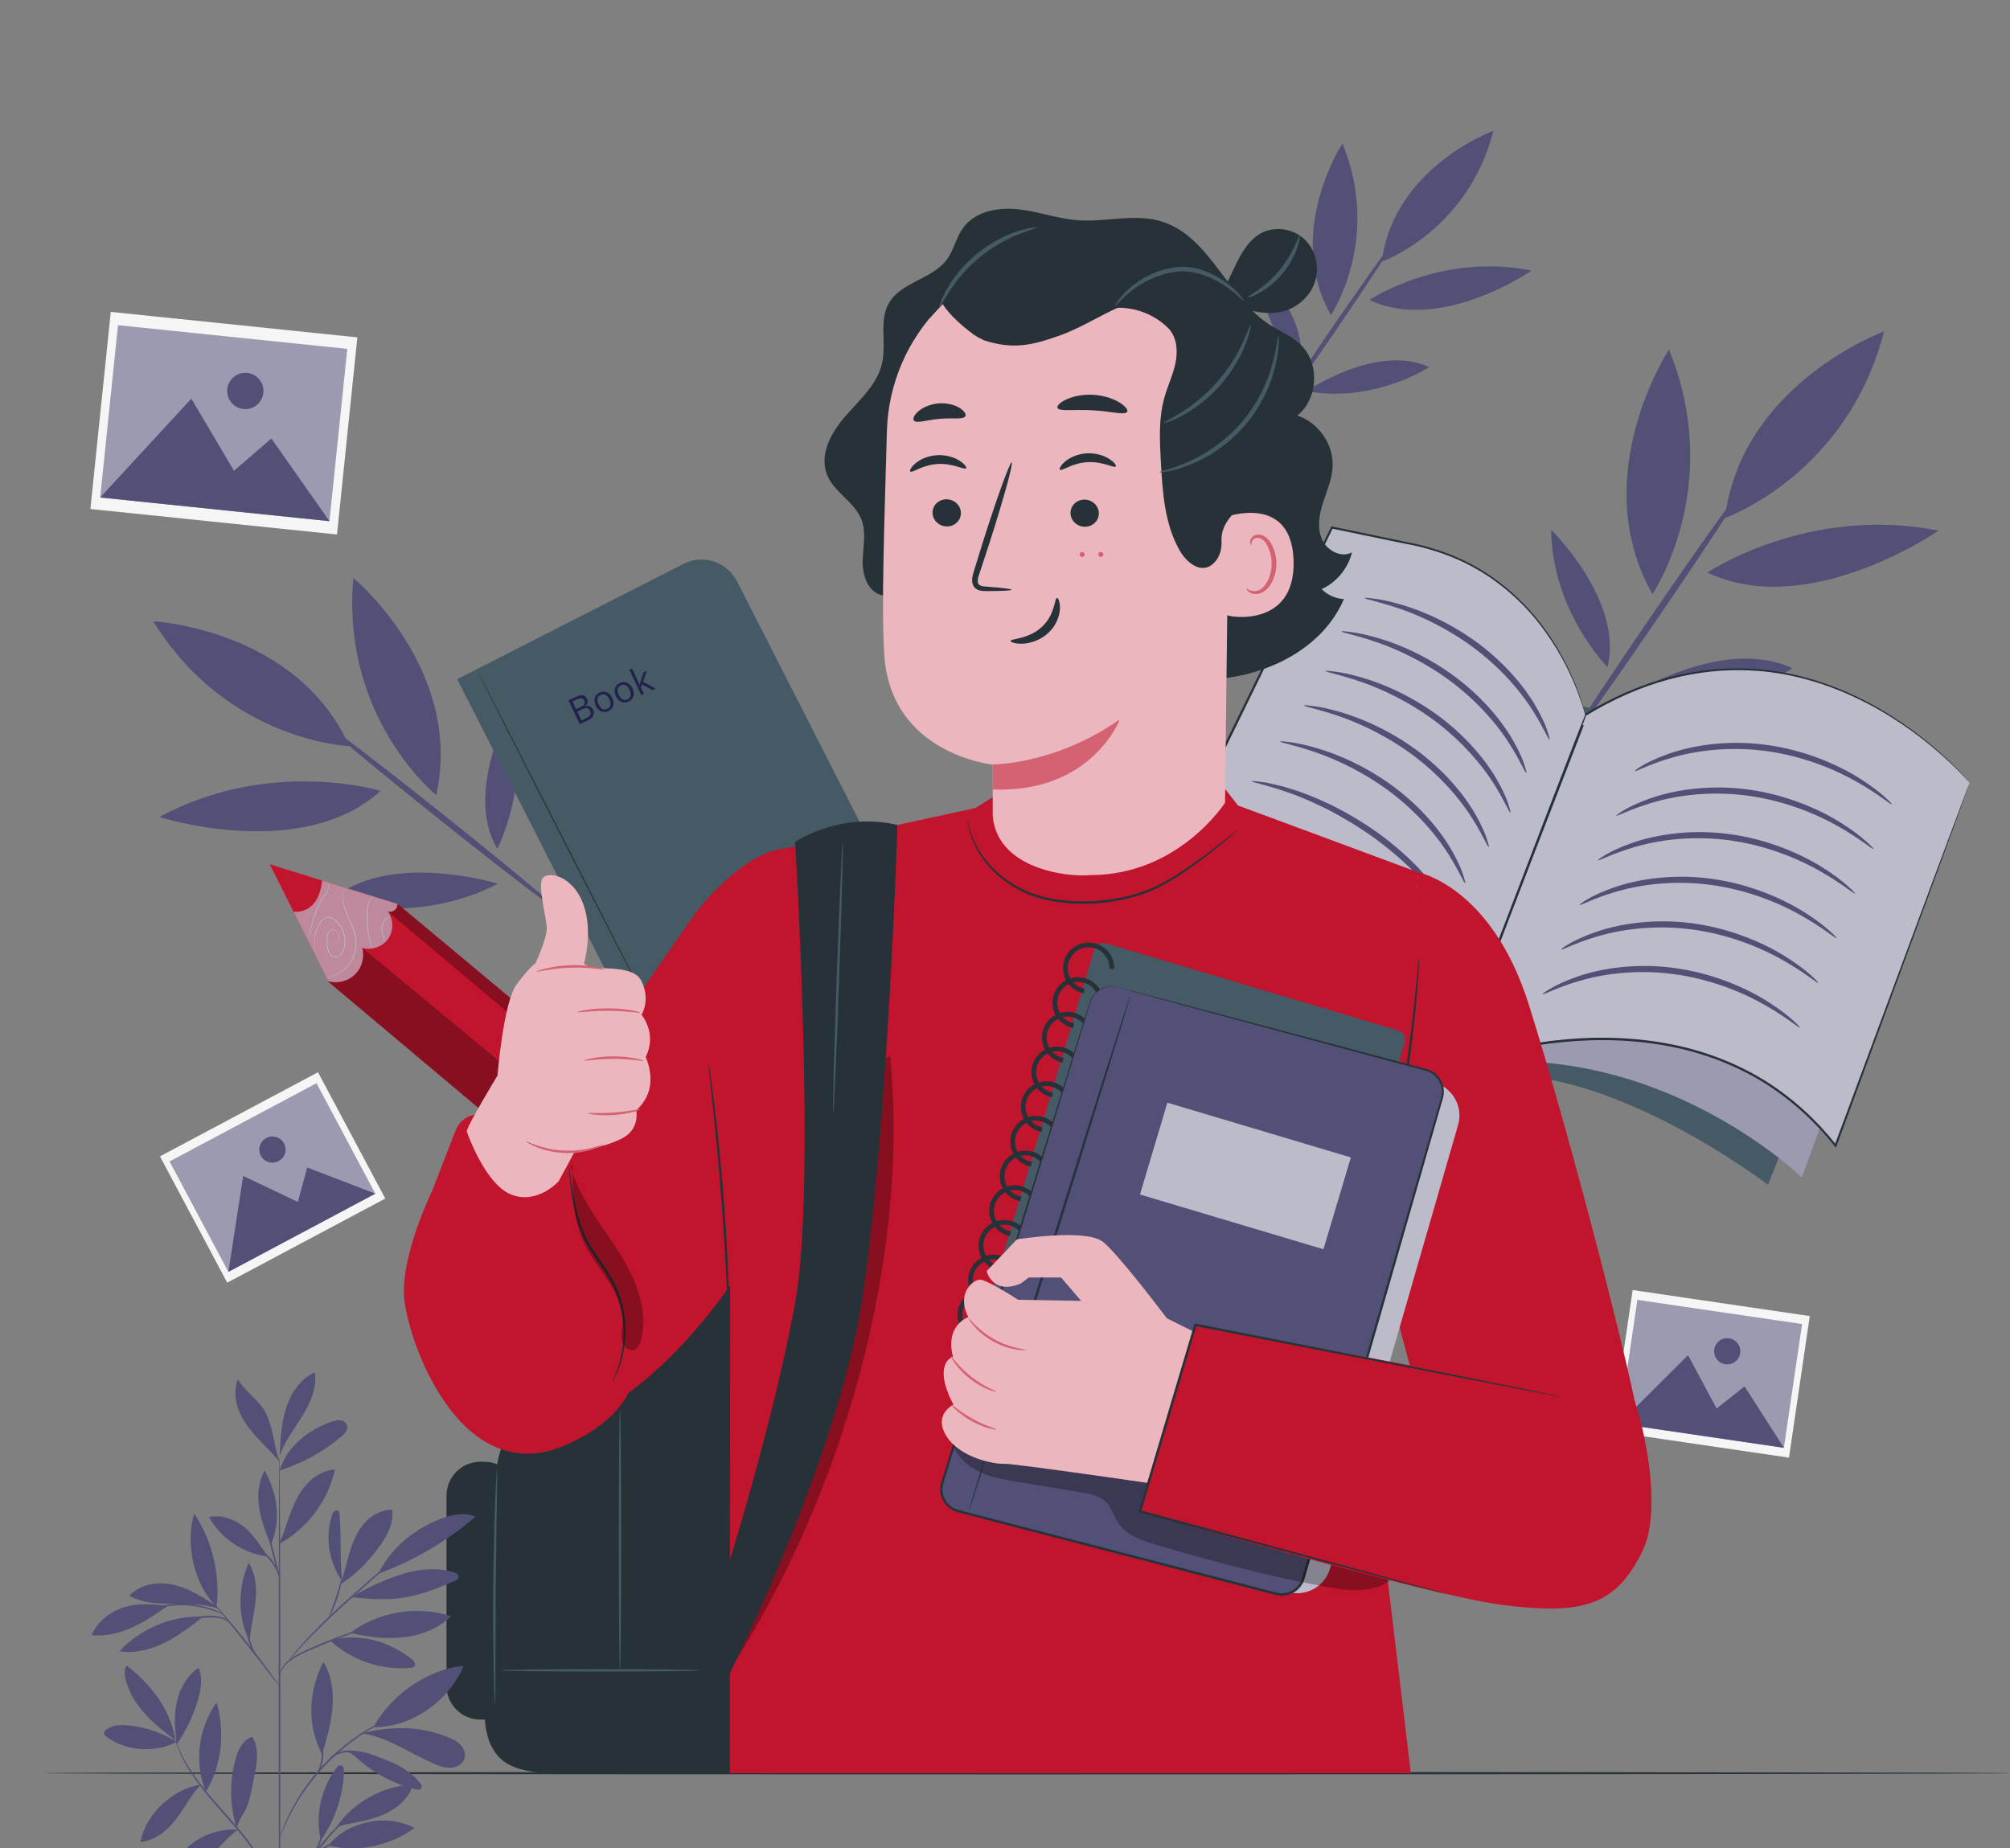 <svg width="709" height="652" viewBox="0 0 709 652" fill="none" xmlns="http://www.w3.org/2000/svg">
<rect x="0" y="0" width="709" height="652" fill="#808080" stroke="none"/>
<g clip-path="url(#clip0_136_8569)">
<path d="M56.201 288.243C95.338 267.136 134.231 279.026 134.231 279.026C106.404 304.343 56.201 288.243 56.201 288.243Z" fill="#525076"/>
<path d="M179.976 249.999C187.676 276.179 175.414 299.46 175.414 299.46C163.69 279.975 179.976 249.999 179.976 249.999Z" fill="#525076"/>
<path d="M175.66 311.782C146.574 326.889 116.365 317.965 116.365 317.965C136.64 299.702 175.66 311.782 175.66 311.782Z" fill="#525076"/>
<path d="M156.686 287.643C133.828 269.399 114.99 254.996 114.611 255.472C114.231 255.947 132.453 271.122 155.311 289.365C178.169 307.608 197.007 322.012 197.387 321.536C197.766 321.06 179.544 305.886 156.686 287.643Z" fill="#525076"/>
<path d="M54.084 219.18C54.084 219.18 104.734 221.898 123.23 263.27C123.23 263.27 79.981 261.548 54.084 219.18Z" fill="#525076"/>
<path d="M124.642 203.908C124.642 203.908 163.689 236.282 153.878 280.525C153.878 280.525 120.179 253.363 124.642 203.908Z" fill="#525076"/>
<path d="M683.758 187.222C637.776 178.024 602.23 202.025 602.23 202.025C638.11 218.961 683.758 187.222 683.758 187.222Z" fill="#525076"/>
<path d="M547.141 186.884C547.461 215.66 567.017 235.35 567.017 235.35C572.82 212.08 547.141 186.884 547.141 186.884Z" fill="#525076"/>
<path d="M570.572 247.851C604.567 254.104 632.272 235.774 632.272 235.774C606.187 223.619 570.572 247.851 570.572 247.851Z" fill="#525076"/>
<path d="M614.742 172.224C614.212 171.862 599.664 192.204 582.253 217.655C564.835 243.115 551.149 264.039 551.679 264.402C552.207 264.764 566.753 244.426 584.171 218.966C601.582 193.516 615.27 172.586 614.742 172.224Z" fill="#525076"/>
<path d="M664.566 116.931C664.566 116.931 614.332 135.312 608.459 182.743C608.459 182.743 651.538 167.648 664.566 116.931Z" fill="#525076"/>
<path d="M588.703 123.319C588.703 123.319 559.328 168.022 582.885 209.605C582.885 209.605 608.475 171.808 588.703 123.319Z" fill="#525076"/>
<path d="M540.244 95.454C507.981 89.001 483.043 105.84 483.043 105.84C508.216 117.724 540.244 95.454 540.244 95.454Z" fill="#525076"/>
<path d="M444.391 95.217C444.615 115.407 458.336 129.221 458.336 129.221C462.408 112.895 444.391 95.217 444.391 95.217Z" fill="#525076"/>
<path d="M460.83 137.993C484.681 142.379 504.12 129.52 504.12 129.52C485.82 120.991 460.83 137.993 460.83 137.993Z" fill="#525076"/>
<path d="M470.388 117.759C482.607 99.9 492.211 85.217 491.839 84.963C491.467 84.708 481.26 98.979 469.041 116.837C456.821 134.695 447.217 149.379 447.589 149.633C447.961 149.888 458.168 135.617 470.388 117.759Z" fill="#525076"/>
<path d="M526.78 46.136C526.78 46.136 491.536 59.033 487.414 92.312C487.414 92.312 517.638 81.721 526.78 46.136Z" fill="#525076"/>
<path d="M473.552 50.619C473.552 50.619 452.941 81.982 469.47 111.159C469.47 111.159 487.424 84.64 473.552 50.619Z" fill="#525076"/>
<path d="M39.072 110.038L31.885 179.583L118.872 188.573L126.06 119.028L39.072 110.038Z" fill="#F5F5F5"/>
<path d="M35.337 175.517L116.213 183.875L122.495 123.087L41.619 114.729L35.337 175.517Z" fill="#9C9AB0"/>
<path d="M35.336 175.516L67.489 140.649L82.543 166.098L95.718 154.686L116.212 183.874L35.336 175.516Z" fill="#525076"/>
<path d="M86.527 144.341C90.063 144.341 92.929 141.474 92.929 137.939C92.929 134.403 90.063 131.536 86.527 131.536C82.991 131.536 80.125 134.403 80.125 137.939C80.125 141.474 82.991 144.341 86.527 144.341Z" fill="#525076"/>
<path d="M575.889 455.146L568.553 505.1L631.037 514.277L638.374 464.322L575.889 455.146Z" fill="#F5F5F5"/>
<path d="M571.148 502.272L629.242 510.803L635.654 467.139L577.56 458.607L571.148 502.272Z" fill="#9C9AB0"/>
<path d="M571.158 502.279L595.435 478.118L605.51 496.944L615.369 489.119L629.252 510.81L571.158 502.279Z" fill="#525076"/>
<path d="M609.254 481.374C611.808 481.374 613.878 479.304 613.878 476.75C613.878 474.197 611.808 472.127 609.254 472.127C606.701 472.127 604.631 474.197 604.631 476.75C604.631 479.304 606.701 481.374 609.254 481.374Z" fill="#525076"/>
<path d="M56.424 407.977L80.154 452.545L135.9 422.862L112.17 378.295L56.424 407.977Z" fill="#F5F5F5"/>
<path d="M80.553 448.724L132.383 421.127L111.64 382.171L59.811 409.768L80.553 448.724Z" fill="#9C9AB0"/>
<path d="M80.572 448.731L85.781 414.879L105.062 424.057L108.354 411.909L132.4 421.135L80.572 448.731Z" fill="#525076"/>
<path d="M96.094 410.204C98.648 410.204 100.718 408.134 100.718 405.58C100.718 403.027 98.648 400.957 96.094 400.957C93.541 400.957 91.471 403.027 91.471 405.58C91.471 408.134 93.541 410.204 96.094 410.204Z" fill="#525076"/>
<path d="M709.427 625.601C709.427 625.84 554.09 626.033 362.516 626.033C170.876 626.033 15.572 625.839 15.572 625.601C15.572 625.363 170.876 625.169 362.516 625.169C554.09 625.167 709.427 625.362 709.427 625.601Z" fill="#263238"/>
<path d="M95.147 304.915L115.963 346.504L208.108 423.96L230.761 394.46L140.288 318.935L95.147 304.915Z" fill="#C1152E"/>
<g opacity="0.7">
<path d="M140.288 318.936C140.105 320.777 138.593 322.138 136.826 321.588C138.854 324.36 138.892 328.432 136.914 331.241C134.936 334.05 131.091 335.388 127.796 334.412C128.677 337.695 127.662 341.416 125.239 343.797C122.815 346.179 119.078 347.13 115.81 346.192L95.147 304.917L140.288 318.936Z" fill="#BCBBCA"/>
</g>
<path d="M103.518 321.641C103.518 321.641 112.298 323.145 113.641 310.66L95.147 304.917L103.518 321.641Z" fill="#C1152E"/>
<g opacity="0.3">
<path d="M127.797 334.41L218.532 409.518L208.108 423.96L115.963 346.504L115.811 346.192C115.811 346.192 117.7 346.845 120.05 346.426C121.624 346.147 123.494 345.409 125.036 343.985C127.022 342.153 127.862 339.891 128.068 338.012C128.291 335.987 127.797 334.41 127.797 334.41Z" fill="black"/>
</g>
<g opacity="0.3">
<path d="M136.826 321.588L227.856 398.242L230.761 394.46L140.288 318.935C140.288 318.935 140.132 321.619 137.503 321.719C137.293 321.727 137.069 321.636 136.826 321.588Z" fill="black"/>
</g>
<path d="M117.766 332.324C117.781 332.304 117.848 332.525 118.187 332.613C118.496 332.703 119.127 332.585 119.357 331.945C119.58 331.342 119.523 330.484 119.254 329.605C119.104 329.17 118.848 328.726 118.426 328.422C118.017 328.116 117.434 327.951 116.907 328.168C116.375 328.37 116.008 328.907 115.792 329.495C115.569 330.09 115.494 330.76 115.449 331.452C115.378 332.828 115.516 334.349 116.068 335.791C116.355 336.491 116.841 337.187 117.588 337.438C118.326 337.692 119.199 337.448 119.829 336.936C121.099 335.843 121.521 333.956 121.577 332.208C121.634 328.616 119.57 325.252 116.792 323.906C116.093 323.597 115.305 323.607 114.672 323.958C114.032 324.29 113.548 324.84 113.156 325.402C112.393 326.555 111.889 327.767 111.559 328.899C110.899 331.179 110.955 333.14 111.102 334.448C111.188 335.106 111.286 335.612 111.366 335.952C111.447 336.291 111.479 336.474 111.479 336.474C111.479 336.474 111.206 335.783 111.002 334.462C110.824 333.147 110.736 331.166 111.383 328.849C111.707 327.697 112.204 326.469 112.978 325.281C113.379 324.701 113.876 324.122 114.565 323.757C115.245 323.371 116.139 323.356 116.882 323.687C119.787 325.085 121.885 328.517 121.835 332.211C121.825 333.132 121.669 334.036 121.398 334.894C121.119 335.741 120.683 336.566 119.987 337.134C119.3 337.689 118.35 337.962 117.507 337.674C116.658 337.383 116.143 336.614 115.847 335.884C115.28 334.38 115.154 332.848 115.235 331.442C115.287 330.74 115.366 330.052 115.606 329.427C115.837 328.814 116.236 328.226 116.842 328C117.444 327.762 118.092 327.96 118.526 328.292C118.978 328.626 119.244 329.107 119.392 329.56C119.656 330.479 119.701 331.339 119.452 331.985C119.189 332.667 118.493 332.781 118.173 332.665C117.814 332.549 117.765 332.309 117.766 332.324Z" fill="#BCBBCA"/>
<path d="M121.513 313.515C121.543 313.525 121.312 314.007 121.133 314.935C120.946 315.859 120.903 317.25 121.259 318.904C121.595 320.564 122.372 322.434 123.336 324.46C124.264 326.489 125.392 328.764 125.67 331.394C125.944 334.01 125.344 336.539 124.284 338.54C123.227 340.559 121.699 342.012 120.288 342.964C118.862 343.92 117.538 344.389 116.62 344.633C115.696 344.874 115.166 344.902 115.166 344.902C115.164 344.894 115.292 344.861 115.537 344.809C115.781 344.759 116.14 344.673 116.592 344.537C117.494 344.264 118.793 343.774 120.185 342.813C121.565 341.854 123.049 340.415 124.073 338.429C125.1 336.461 125.682 333.98 125.412 331.42C125.143 328.852 124.036 326.597 123.119 324.559C122.168 322.527 121.395 320.625 121.078 318.94C120.74 317.26 120.814 315.846 121.033 314.915C121.247 313.979 121.513 313.515 121.513 313.515Z" fill="#BCBBCA"/>
<path d="M131.949 316.178C132.013 316.218 130.823 316.622 130.247 318.297C129.69 319.926 129.618 322.372 129.672 325.008C129.756 327.659 130.142 330.037 130.519 331.733C130.702 332.582 130.883 333.263 131.005 333.734C131.133 334.204 131.196 334.465 131.179 334.472C131.162 334.477 131.066 334.224 130.908 333.762C130.757 333.298 130.549 332.622 130.341 331.773C129.916 330.079 129.499 327.686 129.412 325.015C129.366 323.682 129.404 322.409 129.499 321.255C129.589 320.104 129.751 319.058 130.076 318.231C130.388 317.396 130.885 316.833 131.277 316.539C131.679 316.249 131.949 316.178 131.949 316.178Z" fill="#BCBBCA"/>
<path d="M135.922 332.348C135.892 332.359 135.616 331.844 135.257 330.965C134.913 330.091 134.461 328.804 134.556 327.32C134.622 325.829 135.42 324.591 136.223 324.052C136.618 323.77 136.989 323.625 137.25 323.561C137.513 323.496 137.662 323.499 137.664 323.512C137.68 323.562 137.064 323.619 136.334 324.197C135.598 324.752 134.88 325.912 134.815 327.337C134.724 328.754 135.131 330.017 135.43 330.9C135.741 331.787 135.959 332.333 135.922 332.348Z" fill="#BCBBCA"/>
<path d="M115.494 311.142C115.503 311.139 115.538 311.207 115.594 311.342C115.651 311.474 115.734 311.672 115.828 311.933C115.918 312.192 116.028 312.527 116.02 312.934C116.018 313.341 115.857 313.79 115.631 314.227C115.197 315.124 114.474 316.065 113.782 317.155C113.088 318.247 112.433 319.514 111.86 320.893C110.713 323.657 110.078 326.309 109.613 328.216C109.416 329.045 109.239 329.795 109.077 330.483C108.949 331.018 108.871 331.312 108.853 331.309C108.836 331.305 108.881 331.005 108.979 330.463C109.077 329.921 109.229 329.14 109.435 328.176C109.854 326.256 110.463 323.585 111.62 320.795C112.199 319.404 112.868 318.124 113.581 317.027C114.294 315.93 115.022 315.013 115.468 314.144C115.996 313.296 115.92 312.477 115.732 311.963C115.572 311.441 115.476 311.149 115.494 311.142Z" fill="#BCBBCA"/>
<path d="M306.341 327.074L226.542 367.735L161.262 239.62L241.059 198.959C247.983 195.43 256.454 198.184 259.983 205.106L312.487 308.149C316.017 315.074 313.265 323.546 306.341 327.074Z" fill="#455A64"/>
<path d="M233.478 364.437C233.376 364.489 218.729 335.947 200.768 300.695C182.8 265.43 168.319 236.811 168.42 236.759C168.522 236.708 183.166 265.244 201.134 300.509C219.096 335.76 233.579 364.386 233.478 364.437Z" fill="#263238"/>
<path d="M269.425 327.588C283.104 320.619 294.15 314.886 294.099 314.785C294.047 314.683 282.916 320.251 269.238 327.221C255.559 334.191 244.513 339.923 244.564 340.024C244.616 340.126 255.747 334.558 269.425 327.588Z" fill="#BCBBCA"/>
<path d="M272.097 332.149C282.248 326.977 290.434 322.702 290.382 322.6C290.331 322.499 282.06 326.61 271.91 331.782C261.76 336.954 253.573 341.228 253.625 341.33C253.677 341.431 261.947 337.321 272.097 332.149Z" fill="#BCBBCA"/>
<path d="M200.544 247.076L202.918 245.96C204.033 245.435 204.918 245.223 205.573 245.322C206.228 245.421 206.725 245.831 207.064 246.551C207.298 247.05 207.352 247.527 207.225 247.985C207.101 248.436 206.795 248.835 206.307 249.181L206.334 249.239C207.713 248.857 208.666 249.228 209.194 250.351C209.547 251.102 209.568 251.808 209.257 252.469C208.949 253.129 208.339 253.673 207.427 254.102L204.495 255.48L200.544 247.076ZM203.213 250.215L204.823 249.458C205.512 249.134 205.958 248.793 206.16 248.436C206.36 248.075 206.339 247.638 206.098 247.125C205.876 246.653 205.548 246.393 205.114 246.345C204.677 246.293 204.091 246.44 203.356 246.786L201.918 247.461L203.213 250.215ZM203.602 251.043L205.081 254.187L206.834 253.363C207.512 253.044 207.961 252.674 208.179 252.253C208.4 251.826 208.379 251.333 208.116 250.774C207.87 250.253 207.514 249.952 207.046 249.873C206.582 249.791 205.992 249.919 205.275 250.256L203.602 251.043ZM215.94 246.246C216.423 247.273 216.542 248.197 216.296 249.019C216.049 249.837 215.47 250.461 214.557 250.89C213.994 251.154 213.432 251.257 212.871 251.198C212.309 251.139 211.794 250.919 211.324 250.536C210.854 250.153 210.463 249.63 210.151 248.967C209.668 247.94 209.549 247.021 209.794 246.208C210.038 245.392 210.615 244.769 211.527 244.34C212.409 243.926 213.246 243.89 214.039 244.233C214.836 244.575 215.47 245.245 215.94 246.246ZM211.14 248.503C211.518 249.307 211.967 249.845 212.488 250.115C213.008 250.385 213.58 250.373 214.205 250.08C214.829 249.786 215.205 249.355 215.33 248.786C215.458 248.211 215.331 247.519 214.951 246.711C214.575 245.91 214.126 245.379 213.606 245.118C213.087 244.852 212.512 244.867 211.88 245.164C211.255 245.458 210.88 245.885 210.755 246.444C210.63 247.004 210.758 247.69 211.14 248.503ZM223.057 242.9C223.539 243.927 223.658 244.851 223.413 245.673C223.166 246.491 222.586 247.115 221.674 247.544C221.111 247.808 220.549 247.911 219.987 247.852C219.426 247.793 218.91 247.573 218.44 247.19C217.97 246.807 217.579 246.284 217.268 245.621C216.785 244.594 216.666 243.675 216.911 242.862C217.154 242.046 217.732 241.423 218.644 240.994C219.525 240.58 220.363 240.544 221.156 240.887C221.953 241.229 222.586 241.899 223.057 242.9ZM218.257 245.156C218.635 245.961 219.084 246.499 219.604 246.769C220.124 247.039 220.697 247.027 221.321 246.734C221.946 246.44 222.321 246.009 222.447 245.44C222.574 244.865 222.448 244.173 222.068 243.365C221.691 242.564 221.243 242.033 220.722 241.772C220.204 241.506 219.629 241.521 218.996 241.818C218.372 242.112 217.997 242.539 217.871 243.098C217.746 243.658 217.875 244.344 218.257 245.156ZM225.645 241.598C225.7 241.287 225.807 240.862 225.966 240.324L226.987 237.212L228.12 236.68L226.83 240.564L231.26 242.896L230.105 243.439L226.48 241.508L226.054 242.466L227.162 244.823L226.219 245.266L222.013 236.322L222.956 235.878L225.186 240.621C225.285 240.832 225.423 241.165 225.599 241.62L225.645 241.598Z" fill="#23214C"/>
<path d="M627.422 408.522L623.646 417.995C623.646 417.995 568.652 376.037 526.241 379.603C524.313 381.139 521.502 381.654 518.753 380.973L502.959 377.06C499.564 376.148 496.94 373.585 496.36 370.613C496.36 370.613 464.343 344.159 420.95 348.271L404.783 348.951L473.196 235.624L659.907 265.721L627.422 408.522Z" fill="#455A64"/>
<path d="M641.841 398.209L635.554 415.436C635.554 415.436 584.045 364.868 512.141 376.005L555.235 297.605C555.235 297.605 642.967 378.988 641.841 398.209Z" fill="#9C9AB0"/>
<path d="M694.769 276.159C694.769 276.159 636.406 205.04 559.145 252.246L512.139 376.007C512.139 376.007 598.149 341.498 647.472 404.214L694.769 276.159Z" fill="#BCBBCA"/>
<path d="M694.769 276.159C694.769 276.159 694.513 276.95 693.96 278.494C693.393 280.061 692.565 282.348 691.49 285.326C689.293 291.341 686.085 300.125 682 311.31C673.755 333.752 661.98 365.804 647.821 404.342L647.593 404.962L647.184 404.443C640.621 396.128 632.408 388.453 622.678 382.271C612.916 376.151 601.622 371.69 589.538 369.285C577.449 366.905 564.638 366.372 551.713 367.617C545.247 368.217 538.747 369.234 532.269 370.652C525.795 372.069 519.31 373.828 512.986 376.148C512.757 376.236 512.526 376.324 512.301 376.409L511.392 376.756L511.735 375.854C528.838 330.873 544.937 288.537 558.788 252.111L558.834 251.988L558.946 251.92C568.569 246.037 578.59 241.655 588.554 239.011C598.514 236.347 608.375 235.431 617.561 235.917C626.762 236.367 635.256 238.273 642.797 240.829C650.351 243.386 656.98 246.582 662.716 249.876C674.189 256.512 682.135 263.381 687.293 268.237C689.873 270.681 691.739 272.67 692.968 274.035C693.584 274.716 694.036 275.246 694.334 275.605C694.633 275.959 694.769 276.159 694.769 276.159C694.769 276.159 694.605 275.991 694.289 275.643C693.958 275.284 693.491 274.777 692.879 274.114C691.623 272.778 689.732 270.82 687.131 268.409C681.93 263.617 673.956 256.82 662.493 250.265C656.763 247.012 650.148 243.858 642.626 241.345C635.115 238.83 626.669 236.964 617.529 236.543C608.405 236.086 598.621 237.02 588.739 239.688C578.851 242.335 568.904 246.705 559.346 252.57L559.504 252.38C545.681 288.816 529.616 331.166 512.546 376.159L511.981 375.604C512.212 375.516 512.448 375.427 512.682 375.337C519.069 372.995 525.574 371.233 532.084 369.807C538.596 368.385 545.129 367.363 551.631 366.763C564.628 365.516 577.522 366.059 589.699 368.469C601.872 370.903 613.261 375.413 623.097 381.599C632.901 387.848 641.17 395.602 647.763 403.986L647.126 404.086C661.395 365.659 673.26 333.7 681.57 311.322C685.743 300.145 689.022 291.366 691.266 285.356C692.391 282.374 693.253 280.083 693.847 278.514C694.435 276.963 694.769 276.159 694.769 276.159Z" fill="#263238"/>
<path d="M511.412 375.782C511.412 375.782 459.547 321.596 401.949 342.055L452.875 231.672L557.526 256.51L511.412 375.782Z" fill="#F5F5F5"/>
<path d="M511.717 377.301L510.812 376.357C510.295 375.819 458.656 322.798 402.227 342.838L400.369 343.498L452.406 230.706L453.066 230.864L558.645 255.922L558.302 256.811L511.717 377.301ZM428.547 336.654C470.519 336.654 505.1 368.451 511.097 374.295L556.408 257.099L453.344 232.638L403.519 340.641C412.03 337.847 420.431 336.654 428.547 336.654Z" fill="#263238"/>
<path d="M559.146 252.246C559.146 252.246 548.642 203.911 500.765 192.555L469.835 186.115L416.029 296.179C416.029 296.179 493.334 312.955 512.236 375.254L559.146 252.246Z" fill="#BCBBCA"/>
<path d="M559.146 252.246C559.146 252.246 559.092 252.44 558.958 252.823C558.812 253.226 558.607 253.788 558.341 254.521C557.775 256.043 556.95 258.257 555.878 261.137C553.686 266.954 550.49 275.436 546.43 286.21C538.231 307.816 526.552 338.597 512.593 375.39L512.199 376.427L511.873 375.365C509.306 366.979 505.367 358.632 500.111 350.772C498.848 348.773 497.339 346.918 495.935 344.972C494.379 343.141 492.932 341.193 491.24 339.429C488.019 335.758 484.381 332.374 480.605 329.068C465.311 316.008 446.203 305.963 425.458 299.267C422.288 298.262 419.092 297.339 415.939 296.605L415.404 296.48L415.644 295.991C435.441 255.547 453.876 217.886 469.507 185.955L469.634 185.698L469.913 185.756C478.702 187.597 487.118 189.361 495.119 191.038C503.16 192.45 510.659 194.922 517.203 198.141C530.325 204.729 539.466 214.163 545.451 222.664C551.512 231.208 554.751 238.842 556.701 244.054C557.663 246.676 558.276 248.729 558.654 250.12C559.026 251.51 559.146 252.246 559.146 252.246C559.146 252.246 559.086 252.071 558.989 251.717C558.883 251.343 558.734 250.825 558.541 250.15C558.129 248.772 557.482 246.735 556.488 244.132C554.477 238.958 551.185 231.376 545.1 222.911C539.092 214.485 529.969 205.165 516.934 198.678C510.403 195.503 503.042 193.094 494.971 191.694C486.967 190.037 478.549 188.295 469.758 186.475L470.164 186.278C454.568 218.225 436.173 255.906 416.416 296.37L416.121 295.759C419.33 296.505 422.524 297.429 425.717 298.441C436.158 301.792 446.146 306.015 455.472 311.031C464.807 316.023 473.46 321.859 481.146 328.432C484.946 331.764 488.605 335.175 491.848 338.879C493.55 340.658 495.009 342.624 496.573 344.47C497.987 346.435 499.505 348.308 500.778 350.324C506.066 358.256 510.027 366.683 512.6 375.144L511.882 375.119C525.952 338.409 537.724 307.698 545.986 286.142C550.136 275.389 553.402 266.923 555.642 261.116C556.764 258.242 557.627 256.032 558.22 254.513C558.512 253.781 558.735 253.221 558.896 252.819C559.051 252.437 559.146 252.246 559.146 252.246Z" fill="#263238"/>
<path d="M481.369 210.98C481.328 211.371 486.244 212.188 493.771 214.774C501.288 217.329 511.327 222.041 520.741 229.217C530.122 236.432 536.774 244.502 540.648 250.67C544.559 256.843 546.121 260.986 546.56 260.9C546.728 260.87 546.463 259.818 545.833 257.921C545.25 256.018 544.04 253.319 542.243 250.085C538.69 243.61 532.025 235.101 522.324 227.645C512.595 220.222 502.056 215.559 494.232 213.32C490.319 212.183 487.092 211.485 484.851 211.226C482.614 210.923 481.383 210.83 481.369 210.98Z" fill="#525076"/>
<path d="M473.194 222.769C473.152 223.159 478.068 223.977 485.595 226.563C493.113 229.117 503.151 233.829 512.565 241.006C521.945 248.22 528.598 256.291 532.472 262.459C536.385 268.631 537.945 272.775 538.384 272.688C538.553 272.658 538.289 271.606 537.658 269.71C537.074 267.807 535.864 265.108 534.068 261.874C530.514 255.399 523.85 246.889 514.149 239.433C504.419 232.011 493.881 227.347 486.056 225.109C482.144 223.972 478.916 223.274 476.676 223.014C474.438 222.712 473.207 222.619 473.194 222.769Z" fill="#525076"/>
<path d="M467.573 236.724C467.531 237.115 472.447 237.931 479.974 240.519C487.492 243.073 497.53 247.785 506.944 254.961C516.324 262.176 522.977 270.247 526.851 276.416C530.763 282.589 532.324 286.731 532.763 286.644C532.932 286.614 532.668 285.561 532.037 283.666C531.453 281.763 530.243 279.064 528.447 275.83C524.893 269.354 518.229 260.845 508.529 253.389C498.8 245.967 488.261 241.303 480.436 239.064C476.524 237.929 473.296 237.23 471.056 236.97C468.817 236.668 467.584 236.575 467.573 236.724Z" fill="#525076"/>
<path d="M459.944 248.889C459.902 249.279 464.817 250.097 472.345 252.683C479.863 255.237 489.901 259.949 499.315 267.126C508.695 274.34 515.348 282.411 519.222 288.58C523.134 294.753 524.695 298.895 525.134 298.808C525.303 298.778 525.039 297.725 524.408 295.83C523.824 293.927 522.614 291.228 520.818 287.994C517.264 281.519 510.6 273.009 500.899 265.553C491.169 258.131 480.63 253.467 472.806 251.229C468.893 250.093 465.666 249.394 463.425 249.134C461.188 248.832 459.957 248.739 459.944 248.889Z" fill="#525076"/>
<path d="M451.6 261.609C451.558 262 456.473 262.818 464.002 265.404C471.521 267.958 481.559 272.67 490.973 279.847C500.355 287.061 507.006 295.132 510.88 301.3C514.791 307.472 516.353 311.616 516.792 311.529C516.961 311.499 516.697 310.446 516.067 308.551C515.484 306.648 514.274 303.949 512.477 300.715C508.922 294.239 502.259 285.73 492.558 278.274C482.829 270.852 472.288 266.188 464.464 263.95C460.551 262.814 457.325 262.115 455.083 261.855C452.845 261.553 451.613 261.46 451.6 261.609Z" fill="#525076"/>
<path d="M441.565 275.624C441.523 276.017 446.866 276.89 455.019 279.828C459.122 281.211 463.809 283.368 468.908 285.885C473.924 288.552 479.285 291.727 484.551 295.488C489.769 299.299 494.386 303.273 498.295 307.105C502.052 311.029 505.306 314.684 507.523 317.999C512.158 324.548 513.797 329.077 514.256 328.982C514.425 328.952 514.108 327.814 513.381 325.754C513.064 324.712 512.502 323.481 511.758 322.071C511.07 320.644 510.227 319.035 509.074 317.338C506.993 313.846 503.803 310.002 500.036 305.902C496.118 301.898 491.421 297.771 486.066 293.864C480.667 290.006 475.127 286.797 469.93 284.161C464.647 281.673 459.777 279.616 455.511 278.384C453.413 277.669 451.465 277.197 449.753 276.81C448.05 276.383 446.574 276.081 445.351 275.943C442.914 275.594 441.576 275.474 441.565 275.624Z" fill="#525076"/>
<path d="M436.725 287.899C436.68 288.301 442.057 289.155 450.189 292.233C454.286 293.683 458.936 295.951 463.982 298.592C468.939 301.389 474.198 304.738 479.367 308.641C484.474 312.606 488.962 316.721 492.786 320.649C496.441 324.671 499.62 328.397 501.796 331.751C506.343 338.384 508.006 342.919 508.458 342.828C508.628 342.798 508.314 341.653 507.589 339.585C507.27 338.54 506.717 337.302 505.989 335.883C505.312 334.447 504.486 332.826 503.361 331.111C501.328 327.587 498.227 323.682 494.571 319.489C490.752 315.397 486.193 311.13 480.954 307.065C475.656 303.063 470.216 299.673 465.07 296.899C459.83 294.279 454.987 292.101 450.716 290.797C448.62 290.046 446.669 289.541 444.948 289.14C443.24 288.693 441.759 288.373 440.529 288.233C438.079 287.874 436.737 287.749 436.725 287.899Z" fill="#525076"/>
<path d="M544.185 350.729C544.452 351.068 548.807 348.53 556.821 346.16C564.76 343.769 576.705 341.902 590.106 343.639C603.511 345.379 615.145 350.309 622.772 354.72C630.476 359.131 634.548 362.76 634.842 362.494C634.952 362.403 634.057 361.403 632.214 359.762C630.376 358.118 627.519 355.891 623.693 353.471C616.118 348.627 604.138 343.265 590.205 341.457C576.276 339.65 563.953 341.857 556.023 344.689C552.021 346.094 548.995 347.558 547.028 348.708C545.059 349.853 544.085 350.611 544.185 350.729Z" fill="#525076"/>
<path d="M550.683 334.987C550.951 335.326 555.305 332.79 563.321 330.418C571.258 328.026 583.205 326.16 596.606 327.897C610.011 329.637 621.645 334.566 629.272 338.977C636.976 343.388 641.048 347.018 641.342 346.752C641.451 346.661 640.557 345.662 638.714 344.021C636.876 342.378 634.019 340.151 630.193 337.731C622.616 332.886 610.638 327.524 596.704 325.716C582.776 323.91 570.451 326.115 562.523 328.949C558.521 330.353 555.494 331.817 553.528 332.967C551.557 334.111 550.582 334.869 550.683 334.987Z" fill="#525076"/>
<path d="M557.177 319.244C557.444 319.583 561.799 317.047 569.813 314.675C577.752 312.285 589.699 310.417 603.098 312.154C616.502 313.894 628.138 318.824 635.765 323.235C643.468 327.646 647.54 331.275 647.834 331.01C647.944 330.92 647.05 329.919 645.206 328.279C643.368 326.635 640.511 324.408 636.685 321.988C629.108 317.144 617.13 311.782 603.198 309.974C589.27 308.165 576.945 310.373 569.017 313.206C565.015 314.611 561.988 316.075 560.022 317.225C558.051 318.368 557.077 319.126 557.177 319.244Z" fill="#525076"/>
<path d="M563.673 303.502C563.941 303.841 568.295 301.303 576.309 298.933C584.249 296.541 596.193 294.675 609.594 296.412C623 298.152 634.634 303.081 642.261 307.492C649.964 311.903 654.036 315.533 654.33 315.267C654.44 315.177 653.546 314.177 651.702 312.535C649.864 310.891 647.007 308.664 643.18 306.244C635.604 301.399 623.625 296.038 609.692 294.23C595.763 292.423 583.439 294.63 575.511 297.462C571.509 298.867 568.483 300.331 566.517 301.481C564.547 302.624 563.573 303.384 563.673 303.502Z" fill="#525076"/>
<path d="M570.167 287.758C570.435 288.097 574.789 285.561 582.805 283.189C590.743 280.799 602.689 278.931 616.09 280.668C629.494 282.408 641.129 287.337 648.756 291.748C656.46 296.159 660.532 299.789 660.826 299.523C660.936 299.432 660.041 298.431 658.198 296.791C656.36 295.147 653.503 292.92 649.677 290.5C642.1 285.655 630.122 280.294 616.188 278.485C602.26 276.679 589.935 278.884 582.007 281.718C578.005 283.122 574.979 284.587 573.012 285.737C571.043 286.882 570.067 287.64 570.167 287.758Z" fill="#525076"/>
<path d="M576.663 272.015C576.931 272.354 581.285 269.818 589.299 267.446C597.239 265.056 609.185 263.188 622.584 264.925C635.988 266.665 647.624 271.595 655.251 276.006C662.954 280.417 667.026 284.046 667.32 283.781C667.43 283.691 666.536 282.69 664.693 281.05C662.855 279.408 659.998 277.179 656.172 274.759C648.595 269.914 636.617 264.553 622.684 262.745C608.756 260.938 596.431 263.143 588.503 265.977C584.501 267.38 581.475 268.846 579.509 269.994C577.539 271.139 576.563 271.897 576.663 272.015Z" fill="#525076"/>
<path d="M170.874 606.704H169.458C162.851 606.704 157.496 601.349 157.496 594.742V527.686C157.496 521.079 162.851 515.724 169.458 515.724H170.874C177.48 515.724 182.835 521.079 182.835 527.686V594.742C182.835 601.349 177.48 606.704 170.874 606.704Z" fill="#263238"/>
<path d="M259.132 625.601C259.132 625.601 226.093 625.564 211.521 625.601C196.948 625.637 181.267 627.261 174.935 618.665C169.981 611.939 170.838 603.057 171.219 595.007C172.289 572.37 173.358 549.734 174.428 527.096C174.717 520.961 175.038 514.697 177.604 508.971C180.17 503.246 191.715 423.905 198.662 422.587H257.533L259.132 625.601Z" fill="#263238"/>
<path d="M211.521 589.75C230.983 589.75 246.76 589.556 246.76 589.318C246.76 589.079 230.983 588.885 211.521 588.885C192.058 588.885 176.281 589.079 176.281 589.318C176.281 589.556 192.058 589.75 211.521 589.75Z" fill="#455A64"/>
<path d="M218.692 497.364C218.931 497.364 219.124 517.915 219.124 543.26C219.124 568.614 218.93 589.16 218.692 589.16C218.454 589.16 218.26 568.612 218.26 543.26C218.258 517.915 218.453 497.364 218.692 497.364Z" fill="#455A64"/>
<path d="M174.631 601.344C174.601 601.344 174.567 601.055 174.529 600.501C174.496 599.848 174.456 599.05 174.406 598.081C174.316 595.981 174.227 592.939 174.145 589.18C173.982 581.662 173.886 571.273 173.981 559.799C174.079 548.321 174.35 537.935 174.639 530.421C174.783 526.663 174.923 523.625 175.048 521.525C175.113 520.557 175.167 519.76 175.211 519.108C175.257 518.556 175.297 518.267 175.327 518.267C175.357 518.269 175.377 518.56 175.385 519.113C175.385 519.766 175.385 520.566 175.383 521.535C175.35 523.768 175.304 526.777 175.249 530.436C175.144 538.073 175.001 548.394 174.845 559.805C174.81 571.212 174.779 581.534 174.757 589.171C174.75 592.831 174.745 595.841 174.742 598.075C174.725 599.044 174.714 599.843 174.702 600.496C174.685 601.053 174.66 601.344 174.631 601.344Z" fill="#455A64"/>
<path d="M500.273 307.767C500.273 307.767 526.117 312.693 539.269 354.421C554.306 402.128 579.687 499.957 579.492 511.254C579.298 522.55 550.515 540.621 550.515 540.621L509.276 526.875L487.639 445.478L500.273 307.767Z" fill="#C1152E"/>
<path d="M500.272 307.767L436.674 284.179L432.323 278.597L350.317 281.135L344.132 285.059C344.132 285.059 282.501 298.584 276.112 299.403C261.167 301.321 245.478 321.887 245.478 321.887C243.897 323.808 166.441 436.459 166.441 436.459L184.556 507.34C184.556 507.34 193.08 510.356 217.586 494.27C237.003 481.524 252.101 461.347 257.537 453.511L257.441 625.599H497.658L484.575 516.454L500.272 307.767Z" fill="#C1152E"/>
<path d="M488.065 421.148C488.035 421.142 488.073 420.847 488.169 420.294C488.294 419.646 488.447 418.85 488.631 417.884C489.075 415.669 489.675 412.68 490.403 409.044C491.881 401.578 493.789 391.237 495.52 379.758C497.246 368.272 498.467 357.828 499.252 350.257C499.626 346.568 499.931 343.536 500.159 341.287C500.267 340.31 500.354 339.506 500.427 338.849C500.498 338.292 500.55 338.002 500.578 338.003C500.608 338.005 500.614 338.301 500.599 338.863C500.571 339.522 500.536 340.332 500.495 341.314C500.39 343.443 500.177 346.518 499.86 350.315C499.23 357.909 498.103 368.383 496.376 379.887C494.641 391.387 492.637 401.728 491.003 409.17C490.189 412.891 489.487 415.895 488.96 417.959C488.711 418.909 488.507 419.694 488.339 420.332C488.188 420.874 488.093 421.155 488.065 421.148Z" fill="#263238"/>
<path d="M249.897 375.084C249.927 375.081 250.002 375.437 250.117 376.118C250.236 376.893 250.389 377.883 250.579 379.108C250.966 381.706 251.47 385.473 252.041 390.135C253.188 399.457 254.536 412.366 255.581 426.661C256.62 440.961 257.159 453.931 257.376 463.321C257.486 468.017 257.536 471.816 257.529 474.444C257.519 475.683 257.513 476.686 257.506 477.468C257.491 478.16 257.469 478.524 257.439 478.524C257.41 478.524 257.373 478.162 257.333 477.472C257.297 476.691 257.252 475.688 257.194 474.452C257.089 471.72 256.943 467.952 256.766 463.343C256.392 453.964 255.758 441.012 254.719 426.726C253.673 412.446 252.424 399.539 251.433 390.205C250.939 385.62 250.537 381.87 250.245 379.151C250.122 377.918 250.022 376.921 249.944 376.143C249.884 375.452 249.867 375.088 249.897 375.084Z" fill="#263238"/>
<path d="M436.649 292.71C436.669 292.734 436.38 293.023 435.806 293.548C435.231 294.072 434.374 294.833 433.25 295.79C431 297.703 427.706 300.429 423.477 303.598C419.221 306.718 414.127 310.472 407.79 313.552C401.398 316.499 393.766 318.334 385.679 318.774C377.601 319.184 369.76 318.279 363.178 315.689C356.609 313.08 351.516 308.98 348.136 304.888C344.745 300.768 342.979 296.738 342.191 293.886C341.813 292.448 341.566 291.326 341.493 290.547C341.386 289.774 341.345 289.368 341.375 289.365C341.405 289.362 341.503 289.759 341.666 290.517C341.792 291.281 342.093 292.383 342.513 293.787C343.391 296.575 345.214 300.497 348.603 304.494C351.983 308.465 357.022 312.433 363.469 314.946C369.918 317.439 377.659 318.317 385.63 317.91C393.613 317.476 401.162 315.681 407.454 312.827C413.702 309.841 418.832 306.149 423.115 303.105C427.377 300.007 430.724 297.359 433.037 295.529C434.138 294.653 435.02 293.952 435.695 293.413C436.301 292.933 436.629 292.689 436.649 292.71Z" fill="#263238"/>
<g opacity="0.3">
<path d="M313.97 372.37C304.391 378.993 303.237 392.425 302.694 404.059C300.458 451.822 269.976 543.019 257.438 589.161C296.903 528.194 321.102 444.646 313.97 372.37Z" fill="black"/>
</g>
<path d="M316.572 291.05C316.572 291.05 313.382 393.835 304.57 455.518C295.758 517.202 253.017 599.293 253.017 599.293L246.133 585.842C246.133 585.842 269.761 517.32 280.453 459.924C288.012 419.345 280.453 297.082 280.453 297.082C280.453 297.082 296.073 286.262 316.572 291.05Z" fill="#263238"/>
<path d="M293.891 392.834C293.652 392.826 294.21 371.423 295.138 345.034C296.065 318.636 297.011 297.251 297.25 297.259C297.49 297.268 296.931 318.666 296.004 345.064C295.076 371.453 294.131 392.843 293.891 392.834Z" fill="#455A64"/>
<path d="M160.741 398.734L152.544 419.907C152.544 419.907 141.677 442.059 142.513 457.107C143.349 472.155 162.33 527.182 200.671 509.342C239.012 491.502 219.877 462.542 219.877 462.542L201.869 413.219L173.595 394.621C168.977 391.584 162.736 393.582 160.741 398.734Z" fill="#C1152E"/>
<path d="M206.001 339.891C208.509 343.235 222.995 339.393 226.284 346.16C229.575 352.93 226.284 358.025 226.284 358.025C226.284 358.025 231.937 364.552 227.747 372.912C227.747 372.912 230.014 377.509 229.292 382.944C228.571 388.378 224.426 391.722 224.426 391.722C224.426 391.722 225.646 397.574 220.63 400.918C215.614 404.262 202.456 406.802 202.456 406.802L197.026 416.802C197.026 416.802 189.527 425.162 180.208 421.399C170.89 417.638 164.619 399.112 164.619 399.112C165.036 396.738 175.487 379.435 175.487 379.435C175.487 379.435 177.578 353.684 182.175 347.413C186.772 341.143 188.863 339.89 188.863 339.89C188.863 339.89 192.865 331.297 192.865 327.607C192.865 323.916 189.441 312.124 191.492 309.726C193.556 307.314 201.977 309.001 205.667 318.756C209.358 328.512 206.001 339.891 206.001 339.891Z" fill="#ECB6BE"/>
<path d="M225.809 357.249C225.763 357.509 220.83 356.638 214.692 356.618C208.553 356.563 203.612 357.371 203.567 357.111C203.547 357.002 204.76 356.658 206.769 356.333C208.777 356.008 211.586 355.735 214.697 355.752C217.807 355.773 220.612 356.081 222.615 356.432C224.621 356.782 225.829 357.141 225.809 357.249Z" fill="#D56273"/>
<path d="M226.955 374.25C226.902 374.509 222.265 373.565 216.474 373.562C210.682 373.52 206.038 374.431 205.987 374.17C205.924 373.967 210.569 372.656 216.478 372.696C222.383 372.701 227.018 374.045 226.955 374.25Z" fill="#D56273"/>
<path d="M225.789 391.422C225.859 391.629 221.859 392.999 216.69 393.369C211.523 393.765 207.363 393 207.403 392.786C207.431 392.528 211.559 392.897 216.627 392.507C221.693 392.143 225.725 391.169 225.789 391.422Z" fill="#D56273"/>
<path d="M213.089 403.757C213.13 403.84 211.731 404.656 209.248 405.459C206.776 406.267 203.181 406.943 199.189 406.802C195.195 406.646 191.662 405.702 189.257 404.711C186.842 403.724 185.509 402.806 185.556 402.727C185.649 402.442 191.365 405.7 199.222 405.938C207.072 406.288 213.017 403.466 213.089 403.757Z" fill="#D56273"/>
<path d="M213.231 342.027C213.182 342.296 207.862 341.161 201.225 341.397C194.585 341.583 189.35 343.056 189.284 342.79C189.254 342.687 190.524 342.187 192.666 341.663C194.805 341.138 197.828 340.643 201.199 340.531C204.567 340.426 207.616 340.729 209.785 341.116C211.955 341.503 213.255 341.922 213.231 342.027Z" fill="#D56273"/>
<path d="M216.125 487.257C216.05 487.219 216.559 486.209 217.288 484.314C218.03 482.429 218.952 479.619 219.487 476.037C219.994 472.464 220.185 468.106 219.334 463.401C218.557 458.688 216.688 453.697 213.66 449.081C210.639 444.471 207.273 440.236 205.41 435.692C203.472 431.213 202.546 426.907 201.922 423.309C201.318 419.697 201.034 416.754 200.85 414.723C200.778 413.789 200.72 413.016 200.672 412.379C200.642 411.843 200.64 411.56 200.67 411.557C200.7 411.553 200.76 411.831 200.846 412.361C200.938 412.991 201.051 413.759 201.185 414.685C201.473 416.702 201.85 419.629 202.525 423.201C203.221 426.759 204.202 431 206.141 435.371C207.996 439.792 211.318 443.934 214.388 448.613C217.473 453.311 219.376 458.46 220.12 463.268C220.945 468.08 220.684 472.519 220.091 476.135C219.467 479.762 218.443 482.581 217.599 484.442C217.217 485.393 216.801 486.077 216.557 486.556C216.299 487.031 216.152 487.272 216.125 487.257Z" fill="#263238"/>
<g opacity="0.3">
<path d="M201.186 411.075C201.408 411.967 201.674 412.843 201.957 413.711C201.955 412.8 201.953 411.889 201.955 410.983L201.186 411.075Z" fill="black"/>
</g>
<g opacity="0.3">
<path d="M217.666 440.738C211.979 431.968 205.166 423.576 201.955 413.711C201.978 422.1 202.356 430.645 205.861 438.215C208.161 443.186 211.696 447.466 214.634 452.09C217.575 456.712 219.988 461.99 219.614 467.456C219.481 469.398 218.999 471.374 219.474 473.26C219.95 475.146 221.887 476.877 223.721 476.224C225.102 475.732 225.758 474.178 226.127 472.758C228.987 461.751 223.855 450.28 217.666 440.738Z" fill="black"/>
</g>
<path d="M476.901 194.859C473.097 196.988 467.995 194.232 466.268 190.228C464.541 186.226 465.34 181.596 466.657 177.439C467.973 173.282 469.791 169.204 470.055 164.853C470.534 156.943 465.141 149.046 457.597 146.616C464.998 140.747 465.605 128.171 458.805 121.614C455.628 118.549 451.391 116.883 447.692 114.476C445.578 113.1 443.651 111.469 441.835 109.698C445.195 110.411 448.554 110.745 451.92 110.012C457.28 108.845 461.996 104.835 463.763 99.641C465.532 94.447 464.159 88.256 460.187 84.472C456.214 80.688 449.792 79.652 444.939 82.212C440.159 84.734 437.537 89.935 435.212 94.816C434.492 96.329 433.772 97.841 433.051 99.353C426.318 90.437 419.991 81.226 409.61 78.09C400.202 75.248 390.075 78.419 380.273 77.707C373.128 77.189 366.274 74.611 359.152 73.832C352.03 73.052 343.931 74.571 339.726 80.372C337.258 83.775 336.481 88.183 333.984 91.565C328.825 98.549 317.715 99.5 313.477 107.077C310.032 113.234 312.682 121.011 311.203 127.91C309.594 135.414 303.412 140.897 298.343 146.659C293.274 152.421 288.874 160.34 291.713 167.472C294.209 173.745 301.527 177.118 303.912 183.434C305.652 188.039 304.384 193.158 304.294 198.081C304.205 203.004 306.181 208.846 310.976 209.963L365.576 224.384C384.379 232.033 403.778 239.802 424.078 239.772C444.378 239.743 466.045 230 474.059 211.349C471.127 211.233 468.257 209.948 466.218 207.837C471.49 205.421 475.543 200.496 476.901 194.859Z" fill="#263238"/>
<path d="M432.154 211.989C436.655 198.139 441.101 184.185 443.153 169.769C445.204 155.351 444.767 140.323 439.693 126.673C438.923 124.604 432.367 110.721 430.17 110.939C428.599 111.094 432.639 124.044 431.845 125.409C424.268 138.42 422.209 154.071 423.419 169.081C424.628 184.087 427.751 197.589 432.154 211.989Z" fill="#263238"/>
<path d="M377.996 88.635L374.62 88.816C340.646 90.638 313.753 118.234 312.837 152.247C311.986 183.891 310.819 214.264 311.934 231.157C314.243 266.127 350.167 269.772 350.167 269.772V287.823C351.708 306.242 375.562 309.537 384.607 308.747C415.841 308.747 432.12 283.194 432.12 283.194L433.59 156.43C434.775 119.926 414.518 88.81 377.996 88.635Z" fill="#ECB6BE"/>
<path d="M350.168 269.697C350.168 269.697 372.296 269.808 395.009 253.783C395.009 253.783 385.264 279.83 350.178 278.55L350.168 269.697Z" fill="#D56273"/>
<path d="M328.944 180.943C328.992 183.587 331.271 185.726 334.033 185.728C336.79 185.728 338.991 183.59 338.943 180.946C338.895 178.302 336.616 176.159 333.859 176.158C331.098 176.158 328.896 178.3 328.944 180.943Z" fill="#263238"/>
<path d="M321.096 166.368C321.751 166.987 325.386 163.982 330.766 163.708C336.134 163.357 340.229 165.911 340.776 165.222C341.047 164.916 340.354 163.772 338.569 162.612C336.811 161.457 333.861 160.4 330.51 160.595C327.161 160.794 324.41 162.177 322.858 163.526C321.273 164.884 320.776 166.093 321.096 166.368Z" fill="#263238"/>
<path d="M377.604 181.056C377.653 183.7 379.931 185.839 382.693 185.839C385.449 185.841 387.651 183.702 387.603 181.057C387.555 178.415 385.276 176.272 382.517 176.271C379.757 176.269 377.556 178.411 377.604 181.056Z" fill="#263238"/>
<path d="M373.886 165.72C374.543 166.339 378.183 163.335 383.558 163.061C388.924 162.71 393.021 165.265 393.568 164.575C393.837 164.268 393.151 163.126 391.357 161.968C389.599 160.811 386.649 159.755 383.3 159.948C379.951 160.148 377.2 161.532 375.646 162.88C374.067 164.236 373.567 165.446 373.886 165.72Z" fill="#263238"/>
<path d="M356.814 208.076C356.822 207.769 353.448 207.37 347.995 206.968C346.614 206.9 345.3 206.697 345.019 205.771C344.641 204.797 345.137 203.285 345.717 201.651C346.829 198.259 347.994 194.704 349.217 190.978C354.058 175.787 357.484 163.329 356.872 163.138C356.257 162.948 351.836 175.107 346.995 190.296C345.835 194.041 344.723 197.609 343.669 201.025C343.234 202.613 342.434 204.43 343.245 206.453C343.671 207.46 344.718 208.15 345.61 208.339C346.505 208.56 347.279 208.533 347.96 208.538C353.427 208.54 356.809 208.384 356.814 208.076Z" fill="#263238"/>
<path d="M372.839 210.948C371.961 210.943 372.264 216.782 367.489 221.193C362.724 225.617 356.466 225.295 356.465 226.114C356.403 226.485 357.912 227.173 360.542 227.105C363.123 227.055 366.841 226.024 369.762 223.327C372.674 220.623 373.803 217.162 373.874 214.758C373.966 212.303 373.236 210.892 372.839 210.948Z" fill="#263238"/>
<path d="M373.015 143.882C373.624 145.316 378.955 144.335 385.306 144.757C391.665 145.052 396.852 146.626 397.618 145.271C397.957 144.623 396.996 143.295 394.864 141.99C392.75 140.686 389.424 139.517 385.613 139.298C381.804 139.087 378.367 139.875 376.12 140.932C373.855 141.989 372.75 143.2 373.015 143.882Z" fill="#263238"/>
<path d="M322.359 148.374C323.37 149.544 327.006 148.078 331.459 147.779C335.9 147.325 339.729 148.16 340.53 146.835C340.877 146.195 340.217 145.003 338.507 143.935C336.822 142.869 334.053 142.073 330.998 142.331C327.942 142.592 325.349 143.842 323.867 145.176C322.359 146.514 321.91 147.801 322.359 148.374Z" fill="#263238"/>
<path d="M432.121 182.493C432.704 182.202 455.785 174.092 456.303 198.058C456.822 222.022 432.655 217.6 432.598 216.913C432.542 216.227 432.121 182.493 432.121 182.493Z" fill="#ECB6BE"/>
<path d="M439.72 207.676C439.823 207.596 440.144 207.958 440.857 208.266C441.551 208.567 442.74 208.758 443.98 208.263C446.491 207.279 448.537 203.213 448.558 198.891C448.572 196.708 448.07 194.641 447.26 192.939C446.491 191.202 445.331 190 444.051 189.801C442.776 189.535 441.89 190.318 441.613 190.999C441.305 191.676 441.468 192.151 441.342 192.196C441.277 192.257 440.82 191.805 440.991 190.812C441.081 190.333 441.349 189.761 441.902 189.289C442.467 188.809 443.308 188.553 444.197 188.629C446.047 188.716 447.749 190.381 448.64 192.251C449.632 194.127 450.247 196.449 450.232 198.9C450.182 203.732 447.809 208.306 444.365 209.381C442.688 209.858 441.27 209.379 440.533 208.829C439.776 208.254 439.638 207.721 439.72 207.676Z" fill="#D56273"/>
<path d="M327.837 112.34C323.93 110.249 335.411 97.538 344.887 93.091C359.211 86.37 381.161 82.062 394.493 85.659C410.545 89.988 423.935 97.776 432.151 112.229C440.368 126.683 443.604 143.606 443.349 160.229C443.273 165.301 442.814 170.593 440.16 174.916C436.879 180.26 430.499 183.678 430.874 190.984C431.012 193.655 430.284 196.361 428.478 198.334C424.153 203.055 418.732 198.741 416.209 194.378C410.821 185.058 410.089 173.857 409.489 163.108C409.062 155.467 408.652 147.663 410.713 140.293C411.834 136.283 413.669 132.484 414.567 128.418C415.464 124.353 415.283 119.753 412.715 116.474C412.298 115.94 411.612 115.27 410.744 114.529C403.88 108.667 394.355 107.009 385.884 110.126C372.448 115.074 349.489 122.502 343.412 117.998C334.666 111.519 332.539 107.248 332.539 107.248L327.837 112.34Z" fill="#263238"/>
<path d="M393.197 82.423C379.971 78.186 364.978 78.61 352.733 85.162C346.233 88.64 340.391 94.141 338.486 101.263C336.581 108.386 339.723 117.08 346.585 119.773L347.059 120.062C357.328 123.373 363.958 121.917 374.109 118.257C382.65 115.177 390.212 109.786 398.768 106.748C407.865 103.518 417.935 103.096 427.268 105.553C417.969 95.24 406.424 86.657 393.197 82.423Z" fill="#263238"/>
<path d="M438.776 106.118C438.572 106.302 436.642 104.007 432.748 101.305C430.8 99.975 428.374 98.514 425.477 97.414C422.6 96.314 419.224 95.496 415.729 95.782C408.609 96.46 402.676 99.769 399.019 102.671C395.313 105.612 393.591 108.081 393.365 107.904C393.284 107.848 393.621 107.171 394.407 106.061C395.184 104.944 396.472 103.437 398.292 101.801C401.9 98.569 407.999 94.912 415.598 94.184C419.44 93.874 423.029 94.811 426.022 96.043C429.039 97.278 431.493 98.9 433.418 100.392C437.269 103.429 438.914 106.026 438.776 106.118Z" fill="#455A64"/>
<path d="M441.168 114.612C441.337 114.652 440.932 117.353 439.343 121.453C437.771 125.545 434.817 130.96 430.355 136.005C425.872 141.038 420.845 144.613 416.969 146.661C413.087 148.725 410.454 149.448 410.394 149.285C410.113 148.821 420.458 144.891 429.157 134.943C437.998 125.128 440.674 114.388 441.168 114.612Z" fill="#455A64"/>
<path d="M450.922 118.495C451.021 118.5 451.093 119.469 451.018 121.224C450.947 122.977 450.661 125.513 449.971 128.586C448.633 134.706 445.274 143.054 438.895 150.368C432.517 157.688 424.705 162.155 418.825 164.314C415.875 165.416 413.402 166.046 411.674 166.355C409.947 166.669 408.976 166.731 408.958 166.633C408.895 166.352 412.724 165.689 418.401 163.264C424.052 160.882 431.516 156.398 437.689 149.315C443.86 142.235 447.284 134.232 448.872 128.309C450.499 122.355 450.636 118.471 450.922 118.495Z" fill="#455A64"/>
<path d="M365.747 80.237C365.802 80.5 363.26 81.091 359.398 82.629C355.537 84.153 350.408 86.819 345.517 90.832C340.641 94.868 337.042 99.392 334.807 102.89C332.558 106.387 331.493 108.767 331.245 108.664C331.082 108.606 331.782 106.048 333.836 102.307C335.872 98.574 339.457 93.766 344.498 89.596C349.554 85.446 354.959 82.848 359.011 81.563C363.076 80.264 365.722 80.066 365.747 80.237Z" fill="#455A64"/>
<path d="M458.439 83.24C458.838 83.23 457.789 90.184 452.363 96.578C447.004 103.031 440.338 105.267 440.278 104.873C440.041 104.434 446.077 101.669 451.136 95.547C456.285 89.508 457.965 83.082 458.439 83.24Z" fill="#455A64"/>
<path d="M381.713 196.514C382.205 196.514 382.604 196.115 382.604 195.623C382.604 195.131 382.205 194.732 381.713 194.732C381.221 194.732 380.822 195.131 380.822 195.623C380.822 196.115 381.221 196.514 381.713 196.514Z" fill="#D56273"/>
<path d="M388.307 196.514C388.799 196.514 389.198 196.115 389.198 195.623C389.198 195.131 388.799 194.732 388.307 194.732C387.815 194.732 387.416 195.131 387.416 195.623C387.416 196.115 387.815 196.514 388.307 196.514Z" fill="#D56273"/>
<path d="M448.844 512.385L345.667 481.577C343.912 481.053 342.915 479.205 343.438 477.45L385.969 335.015C386.492 333.26 388.341 332.263 390.096 332.786L493.273 363.595C495.028 364.118 496.025 365.966 495.501 367.721L452.971 510.157C452.446 511.912 450.599 512.909 448.844 512.385Z" fill="#455A64"/>
<path d="M348.777 460.536C344.396 459.683 341.333 455.822 341.492 451.358C341.67 446.387 345.902 442.505 350.831 442.663C355.802 442.842 359.701 447.032 359.524 452.001L357.863 451.943C358.008 447.888 354.827 444.469 350.771 444.325C346.728 444.183 343.299 447.363 343.153 451.416C343.023 455.06 345.521 458.209 349.093 458.904L348.777 460.536Z" fill="#263238"/>
<path d="M352.5 448.3C348.119 447.448 345.056 443.587 345.215 439.123C345.393 434.15 349.538 430.259 354.554 430.43C359.525 430.608 363.424 434.8 363.246 439.769L361.586 439.711C361.73 435.656 358.549 432.237 354.494 432.092C350.447 431.963 347.022 435.129 346.875 439.183C346.746 442.826 349.244 445.975 352.815 446.67L352.5 448.3Z" fill="#263238"/>
<path d="M356.221 436.063C351.84 435.212 348.777 431.353 348.938 426.887C349.024 424.479 350.043 422.247 351.807 420.606C353.57 418.963 355.865 418.125 358.277 418.193C363.246 418.371 367.147 422.561 366.971 427.532L365.309 427.474C365.453 423.418 362.272 420 358.217 419.855C356.276 419.797 354.379 420.483 352.94 421.823C351.501 423.162 350.67 424.982 350.6 426.947C350.469 430.592 352.967 433.739 356.54 434.432L356.221 436.063Z" fill="#263238"/>
<path d="M359.943 423.829C355.564 422.976 352.499 419.116 352.661 414.651C352.838 409.679 356.978 405.806 361.999 405.959C364.408 406.046 366.638 407.064 368.28 408.828C369.92 410.591 370.778 412.89 370.692 415.296L369.03 415.238C369.101 413.272 368.401 411.399 367.062 409.96C365.722 408.522 363.902 407.691 361.938 407.621C359.975 407.551 358.1 408.249 356.659 409.589C355.22 410.928 354.389 412.747 354.318 414.711C354.188 418.354 356.686 421.504 360.259 422.198L359.943 423.829Z" fill="#263238"/>
<path d="M363.666 411.593C359.285 410.741 356.222 406.882 356.381 402.417C356.468 400.009 357.487 397.777 359.25 396.137C361.015 394.493 363.322 393.659 365.72 393.723C370.691 393.901 374.592 398.093 374.414 403.062L372.752 403.004C372.898 398.947 369.717 395.53 365.662 395.385C363.677 395.311 361.821 396.014 360.383 397.353C358.944 398.693 358.113 400.513 358.042 402.477C357.912 406.12 360.41 409.268 363.982 409.963L363.666 411.593Z" fill="#263238"/>
<path d="M367.387 399.359C363.007 398.507 359.944 394.646 360.104 390.182C360.19 387.774 361.209 385.543 362.972 383.901C364.737 382.261 367.059 381.426 369.441 381.49C371.849 381.576 374.08 382.595 375.722 384.358C377.362 386.123 378.22 388.42 378.135 390.828L376.473 390.77C376.617 386.715 373.436 383.296 369.381 383.153C367.428 383.088 365.542 383.781 364.103 385.121C362.663 386.461 361.832 388.279 361.763 390.243C361.633 393.886 364.131 397.036 367.702 397.731L367.387 399.359Z" fill="#263238"/>
<path d="M371.109 387.122C366.728 386.269 363.665 382.409 363.827 377.944C364.001 373.081 368.012 369.247 372.836 369.247C372.946 369.247 373.056 369.249 373.164 369.252C378.135 369.432 382.035 373.622 381.856 378.591L380.194 378.533C380.34 374.478 377.159 371.059 373.104 370.914C369.064 370.758 365.63 373.947 365.485 378.004C365.354 381.647 367.852 384.797 371.425 385.492L371.109 387.122Z" fill="#263238"/>
<path d="M374.834 374.888C370.453 374.035 367.39 370.175 367.549 365.71C367.727 360.738 371.927 356.839 376.888 357.015C379.296 357.103 381.527 358.12 383.169 359.885C384.809 361.65 385.667 363.947 385.58 366.355L383.918 366.297C383.99 364.331 383.29 362.458 381.95 361.019C380.611 359.579 378.793 358.748 376.828 358.679C372.723 358.512 369.354 361.715 369.209 365.77C369.078 369.413 371.578 372.563 375.149 373.258L374.834 374.888Z" fill="#263238"/>
<path d="M378.555 362.652C374.174 361.8 371.112 357.939 371.272 353.473C371.358 351.067 372.377 348.836 374.14 347.194C375.904 345.554 378.217 344.709 380.611 344.783C385.582 344.96 389.482 349.15 389.305 354.121L387.643 354.063C387.787 350.008 384.606 346.589 380.551 346.445C378.565 346.371 376.712 347.073 375.272 348.412C373.835 349.752 373.004 351.57 372.934 353.535C372.801 357.178 375.299 360.327 378.872 361.022L378.555 362.652Z" fill="#263238"/>
<path d="M382.277 350.415C377.896 349.564 374.833 345.705 374.992 341.239C375.081 338.829 376.098 336.599 377.863 334.959C379.626 333.315 381.936 332.475 384.333 332.545C389.304 332.723 393.205 336.915 393.025 341.884L391.363 341.826C391.509 337.771 388.328 334.352 384.273 334.207C380.231 334.041 376.799 337.242 376.654 341.299C376.523 344.944 379.023 348.092 382.594 348.785L382.277 350.415Z" fill="#263238"/>
<path d="M345.055 472.77C340.674 471.917 337.611 468.056 337.772 463.592C337.858 461.184 338.877 458.954 340.641 457.312C342.406 455.671 344.709 454.842 347.111 454.9C352.082 455.08 355.981 459.27 355.803 464.239L354.143 464.181C354.287 460.125 351.106 456.707 347.051 456.562C345.106 456.497 343.213 457.19 341.774 458.53C340.335 459.869 339.504 461.688 339.434 463.652C339.303 467.295 341.801 470.445 345.374 471.139L345.055 472.77Z" fill="#263238"/>
<path d="M357.604 463.263C359.435 458.558 379.329 388.575 388.427 359.84C390.451 353.448 397.912 349.642 404.286 351.726L506.481 382.105C512.655 384.124 516.12 390.67 514.319 396.911L469.152 553.39C467.327 559.712 460.771 563.404 454.418 561.687L350.289 533.541C343.802 531.788 340 525.07 341.835 518.605L357.369 463.898L357.604 463.263Z" fill="#BCBBCA"/>
<path d="M394.101 348.294C389.98 347.191 385.725 349.549 384.48 353.629C376.871 378.544 352.325 458.836 350.51 463.84L332.396 523.165C331.082 527.473 333.618 532.009 337.977 533.142L450.154 562.308C454.307 563.389 458.565 560.962 459.755 556.839L508.645 387.333C509.873 383.073 507.367 378.636 503.085 377.489L394.101 348.294Z" fill="#525076"/>
<path d="M394.1 348.294C394.1 348.294 394.642 348.409 395.689 348.673C396.755 348.948 398.304 349.348 400.328 349.872C404.421 350.949 410.421 352.527 418.143 354.56C433.623 358.674 455.988 364.615 483.621 371.958C487.076 372.879 490.613 373.821 494.229 374.785C496.038 375.267 497.866 375.754 499.712 376.248C500.636 376.493 501.564 376.741 502.498 376.99C503.418 377.211 504.432 377.537 505.288 378.072C507.037 379.114 508.385 380.845 508.961 382.841C509.254 383.836 509.355 384.893 509.255 385.937C509.166 387.001 508.805 387.976 508.544 388.94C507.424 392.839 506.282 396.811 505.12 400.852C500.472 417.015 495.504 434.283 490.279 452.455C485.047 470.626 479.554 489.699 473.86 509.472C471.011 519.357 468.111 529.419 465.169 539.629C463.697 544.734 462.214 549.877 460.722 555.052L460.16 556.997C459.939 557.67 459.685 558.343 459.301 558.945C458.583 560.181 457.502 561.183 456.276 561.906C455.026 562.593 453.607 563.006 452.169 562.99C451.449 563.011 450.738 562.882 450.04 562.726L448.062 562.21C426.938 556.714 406.313 551.349 386.395 546.167C376.437 543.574 366.654 541.026 357.074 538.532C352.285 537.284 347.544 536.049 342.859 534.829C341.688 534.523 340.519 534.219 339.356 533.916C338.219 533.616 336.968 533.355 335.869 532.706C333.662 531.48 332.126 529.201 331.762 526.743C331.571 525.517 331.661 524.25 332.018 523.07C332.362 521.947 332.704 520.827 333.045 519.71C333.728 517.478 334.408 515.259 335.081 513.057C336.431 508.651 337.76 504.305 339.072 500.02C341.696 491.452 344.242 483.136 346.705 475.093C351.666 459.025 356.287 444.057 360.506 430.39C368.983 403.087 375.843 380.991 380.592 365.695C381.783 361.881 382.842 358.491 383.761 355.549C384.226 354.096 384.575 352.675 385.33 351.573C386.048 350.465 386.98 349.67 387.885 349.12C389.729 348.02 391.44 347.927 392.503 347.992C393.577 348.088 394.1 348.294 394.1 348.294C394.094 348.331 393.562 348.146 392.488 348.082C391.435 348.045 389.756 348.17 387.966 349.27C387.088 349.82 386.189 350.606 385.501 351.691C384.782 352.762 384.454 354.151 383.997 355.624C383.1 358.572 382.068 361.971 380.904 365.794C376.217 381.109 369.446 403.237 361.08 430.578C356.892 444.255 352.304 459.234 347.378 475.314C344.93 483.358 342.397 491.677 339.788 500.246C338.483 504.531 337.159 508.878 335.817 513.284C335.146 515.488 334.471 517.705 333.79 519.937C333.451 521.054 333.11 522.173 332.768 523.296C332.445 524.367 332.367 525.508 332.542 526.617C332.872 528.839 334.265 530.9 336.258 532.002C337.235 532.58 338.369 532.818 339.55 533.13C340.715 533.433 341.884 533.735 343.055 534.039C347.742 535.256 352.484 536.486 357.274 537.729C366.855 540.217 376.639 542.757 386.601 545.343C406.522 550.52 427.148 555.878 448.273 561.368C449.616 561.695 450.889 562.152 452.162 562.117C453.45 562.134 454.722 561.76 455.844 561.147C456.944 560.497 457.915 559.599 458.556 558.491C459.234 557.42 459.492 556.111 459.889 554.804C461.383 549.629 462.866 544.487 464.338 539.381C467.285 529.171 470.188 519.113 473.042 509.227C478.753 489.46 484.261 470.391 489.509 452.224C494.763 434.06 499.755 416.799 504.427 400.644C505.596 396.605 506.746 392.636 507.874 388.739C508.147 387.752 508.493 386.809 508.569 385.862C508.664 384.906 508.571 383.938 508.305 383.023C507.78 381.192 506.543 379.598 504.941 378.637C504.133 378.137 503.277 377.856 502.323 377.622C501.391 377.371 500.462 377.122 499.539 376.872C497.693 376.375 495.866 375.884 494.06 375.397C490.447 374.424 486.911 373.472 483.46 372.541C455.857 365.087 433.518 359.054 418.053 354.878C410.35 352.778 404.363 351.146 400.281 350.033C398.267 349.474 396.725 349.046 395.664 348.751C394.627 348.466 394.1 348.294 394.1 348.294Z" fill="#263238"/>
<g opacity="0.3">
<path d="M402.101 512.862L335.629 507.738C336.473 512.65 340.326 516.623 344.76 518.897C349.194 521.172 354.2 522.02 359.116 522.838C366.647 524.092 374.179 525.347 381.71 526.6C384.583 527.079 387.63 527.639 389.777 529.607C392.097 531.733 392.87 535.045 394.678 537.619C397.643 541.841 402.957 543.588 407.906 545.044C427.519 550.812 447.3 556.103 467.411 559.782C472.992 560.804 478.779 561.695 484.291 560.357C489.806 559.019 495.025 554.906 495.954 549.31L402.101 512.862Z" fill="black"/>
</g>
<path d="M398.744 351.155C398.972 351.226 386.385 392.053 370.633 442.335C354.876 492.634 341.922 533.336 341.694 533.265C341.467 533.193 354.051 492.375 369.807 442.076C385.559 391.794 398.516 351.083 398.744 351.155Z" fill="#263238"/>
<path d="M476.498 408.358L411.781 389.035L402.109 421.43L466.826 440.753L476.498 408.358Z" fill="#BCBBCA"/>
<path d="M411.584 465.103C411.584 465.103 395.165 443.243 389.224 438.26C383.282 433.277 358.699 437.266 358.699 437.266L348.019 448.503C348.019 448.503 350.127 457.041 360.094 452.826L362.864 450.725L374.275 450.717L381.356 458.964L359.135 458.575C359.135 458.575 348.21 451.483 345.719 451.483C343.228 451.483 337.239 456.274 341.576 464.707C341.576 464.707 333.262 467.39 336.138 478.698C336.138 478.698 329.179 480.614 335.533 494.03L336.329 495.564C336.329 495.564 329.046 499.014 333.837 506.68C338.629 514.346 350.703 516.645 354.345 516.454C357.986 516.263 423.509 525.906 423.509 525.906L441.221 479.87L411.584 465.103Z" fill="#ECB6BE"/>
<path d="M361.924 476.3C361.921 476.398 360.566 476.474 358.407 476.127C356.255 475.786 353.313 474.925 350.378 473.312C347.448 471.688 345.151 469.659 343.715 468.018C342.271 466.376 341.614 465.189 341.694 465.135C341.903 464.937 345.036 469.428 350.795 472.554C356.509 475.761 361.979 476.017 361.924 476.3Z" fill="#D56273"/>
<path d="M351.409 491.02C351.377 491.12 350.221 490.879 348.457 490.163C346.695 489.45 344.35 488.202 342.058 486.402C339.77 484.597 338.003 482.611 336.896 481.067C335.784 479.521 335.279 478.454 335.367 478.401C335.592 478.24 338.098 482.225 342.594 485.722C347.049 489.267 351.512 490.764 351.409 491.02Z" fill="#D56273"/>
<path d="M351.441 504.368C351.415 504.579 347.26 503.882 342.769 501.389C338.262 498.928 335.45 495.79 335.614 495.654C335.794 495.458 338.8 498.24 343.186 500.63C347.551 503.056 351.511 504.11 351.441 504.368Z" fill="#D56273"/>
<path d="M576.641 494.323L505.405 483.249L421.68 467.42L402.102 533.233C402.102 533.233 502.152 562.569 529.564 566.174C558.851 570.027 570.208 566.174 579.492 546.93C585.41 534.664 581.732 510.042 576.641 494.323Z" fill="#C1152E"/>
<path d="M510.283 562.41C510.28 562.421 510.099 562.385 509.746 562.303C509.361 562.209 508.847 562.082 508.186 561.919C506.776 561.556 504.755 561.035 502.154 560.364C496.861 558.966 489.211 556.945 479.619 554.412C460.36 549.258 433.314 542.019 401.992 533.636L401.58 533.526L401.701 533.117C405.604 519.979 409.825 505.769 414.193 491.063C416.616 482.923 418.994 474.935 421.268 467.3L421.379 466.926L421.76 467.001C458.243 474.226 490.389 480.591 513.458 485.16C524.939 487.47 534.158 489.327 540.55 490.613C543.693 491.263 546.138 491.768 547.838 492.121C548.639 492.295 549.262 492.43 549.721 492.529C550.143 492.626 550.359 492.682 550.356 492.696C550.354 492.709 550.133 492.679 549.706 492.609C549.244 492.528 548.614 492.418 547.808 492.275C546.101 491.958 543.646 491.501 540.492 490.914C534.088 489.687 524.852 487.917 513.35 485.713C490.268 481.218 458.101 474.952 421.597 467.84L422.089 467.543C419.819 475.18 417.446 483.169 415.026 491.309C410.646 506.012 406.413 520.217 402.501 533.353L402.212 532.834C433.5 541.337 460.521 548.68 479.759 553.907C489.324 556.54 496.952 558.64 502.231 560.093C504.817 560.821 506.826 561.386 508.227 561.782C508.882 561.974 509.389 562.122 509.77 562.234C510.112 562.338 510.287 562.398 510.283 562.41Z" fill="#263238"/>
<path d="M62.326 614.551C57.251 611.365 51.437 609.363 45.477 608.752C42.724 608.469 39.715 608.55 37.506 610.218C37.037 610.571 36.58 611.095 36.685 611.673C36.762 612.098 37.121 612.406 37.464 612.669C44.319 617.899 54.691 618.559 62.326 614.551Z" fill="#525076"/>
<path d="M61.894 614.075C58.079 611.098 54.243 608.101 51.011 604.499C47.779 600.898 45.153 596.623 44.187 591.88C43.894 590.443 43.803 588.799 44.726 587.658C53.401 594.433 60.217 603.197 61.894 614.075Z" fill="#525076"/>
<path d="M62.237 614.487C61.583 609.74 61.348 604.863 62.438 600.197C63.527 595.532 66.066 591.067 70.049 588.406C71.549 591.911 70.903 595.947 69.848 599.608C68.216 605.267 65.656 610.658 62.3 615.498" fill="#525076"/>
<path d="M70.741 629.725C65.579 630.353 61.083 633.074 57.227 636.565C53.372 640.055 50.633 644.759 49.498 649.834C54.562 649.522 58.858 645.95 61.974 641.947C65.09 637.943 67.249 633.549 70.671 629.804" fill="#525076"/>
<path d="M72.587 632.162C68.429 621.919 69.936 609.578 76.435 600.636C79.377 611.098 78.297 622.915 72.587 632.162Z" fill="#525076"/>
<path d="M83.825 645.542C79.14 645.252 74.376 646.367 70.307 648.709C66.239 651.051 62.882 654.61 60.78 658.808C60.493 659.379 60.242 660.104 60.624 660.614C60.956 661.058 61.598 661.1 62.153 661.064C66.694 660.769 70.72 658.037 74.04 654.926C77.361 651.816 80.254 648.221 83.925 645.529" fill="#525076"/>
<path d="M83.465 644.814C81.047 637.08 80.897 628.654 83.037 620.839C83.882 617.753 85.3 614.505 88.154 613.057C88.397 612.933 88.68 612.823 88.936 612.92C89.179 613.01 89.319 613.259 89.432 613.493C90.447 615.615 90.743 618.023 90.638 620.371C90.534 622.72 90.047 625.034 89.56 627.334C88.661 631.59 88.183 636.163 85.849 639.834C85.295 640.704 84.808 641.645 84.366 642.578C83.924 643.511 83.92 643.84 83.516 644.582" fill="#525076"/>
<path d="M113.209 649.246C111.005 640.863 113.344 630.701 118.627 623.83C119.016 623.324 119.531 622.782 120.167 622.841C121.139 622.93 121.391 624.227 121.348 625.203C120.966 633.767 118.108 642.208 113.209 649.246Z" fill="#525076"/>
<path d="M115.891 651.078C126.074 653.728 137.758 651.153 146.228 644.908C141.207 642.364 135.29 641.637 129.804 642.892C124.319 644.147 119.307 646.605 115.891 651.078Z" fill="#525076"/>
<path d="M118.152 645.496C123.857 636.197 134.79 630.128 145.686 629.575C144.431 634.007 140.789 637.451 136.679 639.532C132.571 641.614 127.984 642.519 123.463 643.397C121.705 643.74 119.293 644.115 118.152 645.496Z" fill="#525076"/>
<path d="M113.776 618.415C115.32 613.123 116.873 607.785 117.297 602.29C117.72 596.793 116.938 591.056 114.085 586.34C108.758 596.649 108.219 608.694 113.616 618.968" fill="#525076"/>
<path d="M131.715 609.348C137.946 598.025 150.657 588.979 163.518 587.712C158.557 600.067 145.025 609.613 131.715 609.348Z" fill="#525076"/>
<path d="M127.795 611.567C137.087 612.983 145.004 618.917 153.687 622.515C155.544 623.284 157.547 623.897 159.539 623.636C161.532 623.374 163.499 622.037 163.946 620.078C164.318 618.45 163.576 616.724 162.408 615.531C161.24 614.338 159.698 613.594 158.157 612.953C148.699 609.015 138.557 608.916 128.594 611.304" fill="#525076"/>
<path d="M122.415 618.084C124.519 618.687 125.237 619.775 126.903 621.195C132.555 626.009 139.333 629.49 146.538 631.281C147.288 631.467 148.271 631.541 148.643 630.865C148.968 630.273 148.556 629.556 148.135 629.029C145.117 625.253 140.812 622.669 136.28 620.982C131.749 619.294 127.822 617.26 122.414 617.696" fill="#525076"/>
<path d="M116.35 578.723C123.906 585.776 134.548 589.397 144.838 588.416C145.305 588.372 145.816 588.296 146.135 587.951C146.852 587.171 145.992 585.967 145.157 585.316C136.781 578.784 126.635 576.078 116.35 578.723Z" fill="#525076"/>
<path d="M123.543 576.09C133.53 568.601 147.226 566.342 159.09 570.225C154.613 574.637 148.403 577.01 142.151 577.661C135.899 578.312 129.639 577.619 123.543 576.09Z" fill="#525076"/>
<path d="M120.685 558.003C119.862 549.644 120.396 543.044 119.815 534.646C119.769 533.975 119.624 533.167 118.997 532.926C118.123 532.589 117.394 533.664 117.108 534.555C114.619 542.298 115.98 551.178 120.673 557.82" fill="#525076"/>
<path d="M120.082 558.927C125.748 555.422 129.999 550.846 133.93 545.467C136.665 541.725 138.971 537.241 138.349 532.647C134.508 532.57 130.858 534.689 128.36 537.607C125.862 540.525 124.377 544.174 123.268 547.853C122.158 551.532 121.382 555.312 120.082 558.927Z" fill="#525076"/>
<path d="M133.689 555.147C146.123 550.549 157.726 543.707 167.768 535.052C163.697 533.412 159.035 534.393 154.966 536.036C145.667 539.789 138.071 546.125 133.51 555.055" fill="#525076"/>
<path d="M123.908 563.5C130.198 564.188 136.589 564.635 142.831 563.592C148.966 562.567 154.764 560.135 160.497 557.721C160.972 557.522 161.489 557.281 161.697 556.811C161.922 556.299 161.682 555.674 161.266 555.299C160.851 554.923 160.299 554.743 159.76 554.593C153.527 552.85 146.801 553.665 140.669 555.733C134.538 557.803 129.511 560.258 123.908 563.5Z" fill="#525076"/>
<path d="M87.985 579.008C83.692 570.345 83.972 560.234 87.68 551.305C90.289 555.282 90.609 560.346 90.131 565.079C89.654 569.812 88.213 574.683 88.12 579.439" fill="#525076"/>
<path d="M70.837 570.361C60.121 570.156 49.402 574.723 42.125 582.592C47.474 583.433 52.982 582.053 57.847 579.677C62.712 577.301 67.034 573.969 71.32 570.658" fill="#525076"/>
<path d="M59.311 566.506C54.068 566.081 49.024 565.432 43.984 566.977C38.943 568.522 34.356 572.027 32.301 576.883C37.204 577.436 42.176 576.206 46.671 574.169C51.165 572.132 55.251 569.311 59.311 566.506Z" fill="#525076"/>
<path d="M76.379 566.682C71.663 563.592 66.82 560.445 61.329 559.165C55.838 557.885 49.474 558.83 45.645 562.969C50.09 565.577 55.483 565.886 60.637 565.881C65.791 565.877 72.11 565.819 76.968 567.538" fill="#525076"/>
<path d="M76.407 566.931C68.345 559.013 65.288 544.791 68.532 533.966C74.869 543.596 77.707 555.476 76.407 566.931Z" fill="#525076"/>
<path d="M98.578 544.498C100.098 540.964 101.169 537.253 102.532 533.654C103.897 530.056 105.592 526.515 108.17 523.657C110.749 520.8 114.313 518.673 118.156 518.481C115.75 529.375 108.514 539.109 98.776 544.553" fill="#525076"/>
<path d="M94.565 549.172C92.049 545.709 89.142 541.006 85.73 538.421C82.318 535.836 77.874 534.272 73.709 535.264C77.944 542.836 85.948 548.173 94.565 549.172Z" fill="#525076"/>
<path d="M95.37 544.786C93.72 540.595 92.059 536.359 91.392 531.905C90.725 527.452 91.131 522.693 93.409 518.807C97.835 527.174 99.26 536.154 95.597 544.881" fill="#525076"/>
<path d="M98.619 518.807C101.126 510.514 108.72 504.408 116.919 501.606C117.952 501.252 119.047 500.957 120.127 501.124C121.207 501.29 122.265 502.029 122.493 503.098C122.791 504.509 121.626 505.773 120.531 506.711C114.145 512.169 106.64 516.313 98.619 518.807Z" fill="#525076"/>
<path d="M98.71 512.025C99.029 506.677 99.362 501.252 101.101 496.186C102.84 491.119 106.193 486.367 111.069 484.149C111.899 489.549 109.516 494.923 106.642 499.571C103.768 504.218 100.305 508.604 98.578 513.789" fill="#525076"/>
<path d="M98.576 515.706C96.504 509.662 96.29 501.985 92.671 496.719C90.141 493.038 86.089 490.53 83.91 486.632C82.461 490.273 82.906 494.469 84.419 498.083C85.933 501.698 88.436 504.808 91.115 507.669C93.794 510.529 96.088 512.679 98.576 515.706Z" fill="#525076"/>
<path d="M98.618 693.705C98.457 693.705 98.318 653.384 98.305 603.656C98.294 553.912 98.415 513.599 98.576 513.599C98.737 513.599 98.876 553.912 98.889 603.656C98.9 653.385 98.779 693.705 98.618 693.705Z" fill="#525076"/>
<path d="M133.855 572.924C133.866 572.963 133.325 573.164 132.339 573.494C131.249 573.861 129.848 574.335 128.166 574.901C124.648 576.1 119.816 577.835 114.57 579.985C109.376 582.213 104.478 584.022 101.689 586.438C100.296 587.631 99.496 588.921 99.101 589.862C98.701 590.809 98.629 591.388 98.576 591.378C98.556 591.376 98.562 591.231 98.594 590.956C98.641 590.685 98.711 590.278 98.889 589.781C99.229 588.786 100.007 587.406 101.416 586.131C102.817 584.853 104.768 583.704 107.004 582.66C109.24 581.617 111.718 580.529 114.348 579.447C119.609 577.291 124.48 575.611 128.036 574.512C129.814 573.958 131.265 573.549 132.271 573.279C133.281 573.014 133.842 572.886 133.855 572.924Z" fill="#525076"/>
<path d="M145.403 544.555C145.417 544.57 145.27 544.725 144.978 545.009C144.634 545.331 144.207 545.732 143.685 546.224C142.484 547.316 140.848 548.801 138.855 550.611C134.683 554.324 129.027 559.361 122.778 564.927C116.503 570.512 111.079 575.851 107.321 579.869C105.438 581.877 103.957 583.539 102.945 584.7C102.474 585.239 102.087 585.68 101.777 586.035C101.506 586.337 101.356 586.49 101.341 586.478C101.325 586.465 101.444 586.288 101.687 585.962C101.931 585.637 102.286 585.154 102.772 584.556C103.731 583.348 105.17 581.64 107.018 579.592C110.709 575.49 116.102 570.09 122.39 564.493C128.687 558.92 134.418 553.913 138.582 550.304C140.627 548.55 142.302 547.112 143.535 546.054C144.087 545.596 144.539 545.222 144.901 544.921C145.218 544.666 145.391 544.54 145.403 544.555Z" fill="#525076"/>
<path d="M116.004 570.606C115.839 570.533 117.15 567.506 118.457 563.677C119.776 559.85 120.396 556.619 120.564 556.647C120.717 556.662 120.345 559.987 119.011 563.864C118.354 565.8 117.629 567.502 117.058 568.71C116.486 569.918 116.076 570.639 116.004 570.606Z" fill="#525076"/>
<path d="M98.655 595.012C98.623 595.035 98.279 594.635 97.688 593.889C97.032 593.047 96.201 591.982 95.21 590.712C93.128 588.023 90.251 584.309 87.028 580.246C83.802 576.182 80.838 572.538 78.69 569.9C77.678 568.647 76.829 567.597 76.159 566.766C75.567 566.02 75.255 565.595 75.285 565.569C75.316 565.543 75.687 565.917 76.331 566.619C76.976 567.319 77.891 568.348 79.005 569.635C81.236 572.206 84.253 575.815 87.483 579.883C90.712 583.951 93.541 587.709 95.539 590.465C96.539 591.842 97.334 592.966 97.869 593.754C98.406 594.541 98.687 594.988 98.655 595.012Z" fill="#525076"/>
<path d="M90.928 585.094C90.833 585.195 88.772 582.75 87.691 579.034C86.894 576.416 86.858 574.021 86.957 572.926L87.215 572.946C87.099 573.414 87.015 573.659 86.968 573.652C86.923 573.645 86.92 573.385 86.959 572.905L87.216 572.926C87.31 574.013 87.475 576.324 88.249 578.868C89.292 582.468 91.085 584.994 90.928 585.094Z" fill="#525076"/>
<path d="M80.954 572.546C80.878 572.627 80.216 571.791 78.694 571.233C77.185 570.65 74.914 570.521 72.421 570.734C69.926 570.917 67.697 571.361 66.103 571.753C64.508 572.148 63.533 572.459 63.502 572.377C63.476 572.308 64.404 571.859 65.991 571.356C67.576 570.856 69.835 570.339 72.377 570.152C74.897 569.935 77.288 570.129 78.849 570.85C80.431 571.553 81.006 572.532 80.954 572.546Z" fill="#525076"/>
<path d="M78.591 569.505C78.547 569.596 77.275 568.977 75.129 568.245C72.986 567.508 69.936 566.736 66.491 566.468C63.045 566.21 59.91 566.512 57.682 566.916C55.449 567.315 54.099 567.733 54.069 567.637C54.056 567.598 54.382 567.462 54.986 567.246C55.588 567.022 56.482 566.766 57.6 566.512C59.836 565.998 63.025 565.624 66.535 565.887C70.042 566.159 73.138 567.012 75.27 567.859C76.338 568.28 77.183 568.668 77.744 568.98C78.308 569.285 78.609 569.47 78.591 569.505Z" fill="#525076"/>
<path d="M96.058 547.862C97.296 552.746 98.426 556.672 98.582 556.632C98.739 556.593 97.861 552.602 96.623 547.719C95.385 542.836 94.254 538.909 94.098 538.949C93.942 538.989 94.819 542.979 96.058 547.862Z" fill="#525076"/>
<path d="M98.738 556.647C98.565 556.703 97.837 554.08 95.94 551.397C94.092 548.656 91.735 547.282 91.82 547.145C91.851 547.085 92.501 547.323 93.41 547.965C94.32 548.598 95.446 549.673 96.416 551.061C98.387 553.854 98.88 556.637 98.738 556.647Z" fill="#525076"/>
<path d="M98.618 672.212C98.555 672.222 98.436 671.242 97.982 669.531C97.534 667.819 96.688 665.39 95.289 662.55C92.502 656.857 87.434 649.639 80.992 642.409C77.8 638.762 74.703 635.322 72.076 632.028C69.444 628.74 67.279 625.605 65.7 622.832C64.115 620.062 63.083 617.685 62.482 616.008C62.186 615.168 61.969 614.511 61.85 614.056C61.722 613.605 61.666 613.365 61.685 613.36C61.738 613.343 62.031 614.283 62.695 615.926C63.358 617.569 64.44 619.901 66.058 622.623C67.672 625.349 69.854 628.436 72.497 631.69C75.135 634.949 78.237 638.371 81.434 642.024C87.892 649.273 92.95 656.583 95.663 662.368C97.026 665.256 97.821 667.731 98.207 669.474C98.394 670.348 98.519 671.028 98.564 671.497C98.617 671.965 98.637 672.209 98.618 672.212Z" fill="#525076"/>
<path d="M130.459 636.248C130.478 636.291 129.869 636.599 128.79 637.185C127.72 637.786 126.201 638.712 124.462 640.047C122.721 641.379 120.776 643.129 118.777 645.231C116.782 647.339 114.726 649.786 112.628 652.409C108.435 657.671 104.512 662.327 102.164 666.043C100.971 667.887 100.104 669.441 99.536 670.531C98.963 671.619 98.659 672.23 98.617 672.211C98.599 672.203 98.652 672.04 98.771 671.738C98.895 671.438 99.064 670.986 99.332 670.431C99.84 669.304 100.657 667.709 101.814 665.823C104.095 662.016 107.986 657.297 112.173 652.043C114.275 649.415 116.355 646.963 118.387 644.858C120.424 642.757 122.421 641.02 124.213 639.715C126.004 638.41 127.572 637.526 128.683 636.983C129.236 636.705 129.687 636.534 129.986 636.406C130.288 636.284 130.451 636.229 130.459 636.248Z" fill="#525076"/>
<path d="M131.082 647.915C131.089 648 129.736 648.164 127.555 648.427C125.382 648.708 122.358 649.071 119.19 650.075C116.034 651.103 113.409 652.67 111.7 654.006C109.973 655.34 109.159 656.444 109.079 656.379C109.051 656.359 109.219 656.059 109.602 655.567C109.979 655.074 110.596 654.413 111.44 653.687C113.122 652.238 115.771 650.576 119.011 649.521C122.257 648.493 125.322 648.196 127.514 648.018C129.714 647.857 131.076 647.839 131.082 647.915Z" fill="#525076"/>
<path d="M110.108 655.097C109.924 654.992 111.515 652.565 112.747 649.299C113.904 646.004 114.175 643.113 114.383 643.148C114.459 643.158 114.455 643.88 114.324 645.041C114.185 646.197 113.907 647.805 113.295 649.499C112.678 651.19 111.871 652.604 111.249 653.588C110.62 654.57 110.174 655.137 110.108 655.097Z" fill="#525076"/>
<path d="M140.771 604.925C140.778 604.944 140.584 605.046 140.207 605.225C139.769 605.424 139.22 605.673 138.549 605.979C137.822 606.29 136.942 606.684 135.948 607.209C134.952 607.723 133.788 608.253 132.578 608.979C131.963 609.329 131.322 609.693 130.653 610.073C129.986 610.457 129.325 610.912 128.624 611.353C127.205 612.212 125.784 613.273 124.268 614.355C121.3 616.607 118.178 619.273 115.175 622.352C112.199 625.462 109.64 628.673 107.491 631.716C106.462 633.27 105.451 634.727 104.639 636.173C104.223 636.889 103.79 637.565 103.429 638.245C103.073 638.924 102.73 639.579 102.402 640.205C101.717 641.441 101.227 642.62 100.748 643.634C100.258 644.643 99.895 645.538 99.607 646.274C99.325 646.955 99.096 647.512 98.911 647.957C98.746 648.339 98.65 648.537 98.63 648.53C98.611 648.523 98.67 648.313 98.8 647.917C98.957 647.461 99.153 646.89 99.395 646.191C99.65 645.44 99.986 644.529 100.448 643.503C100.902 642.472 101.367 641.274 102.033 640.019C102.352 639.384 102.686 638.719 103.033 638.03C103.385 637.341 103.812 636.654 104.221 635.928C105.02 634.46 106.021 632.983 107.046 631.411C109.187 628.328 111.755 625.081 114.754 621.948C117.782 618.844 120.938 616.168 123.947 613.924C125.484 612.845 126.926 611.794 128.365 610.945C129.078 610.512 129.748 610.062 130.425 609.686C131.103 609.316 131.755 608.96 132.38 608.619C133.61 607.91 134.791 607.404 135.807 606.916C136.818 606.418 137.716 606.052 138.458 605.771C139.149 605.505 139.711 605.289 140.161 605.117C140.555 604.973 140.764 604.907 140.771 604.925Z" fill="#525076"/>
<path d="M115.572 621.809C115.521 621.801 115.802 620.822 116.957 619.745C118.086 618.671 120.144 617.674 122.541 617.603C124.929 617.54 127.001 618.208 128.415 618.75C129.838 619.309 130.665 619.762 130.637 619.829C130.604 619.91 129.718 619.591 128.281 619.138C126.848 618.699 124.823 618.122 122.56 618.184C120.304 618.252 118.357 619.122 117.227 620.055C116.071 620.987 115.664 621.865 115.572 621.809Z" fill="#525076"/>
<path d="M111.803 625.695C111.644 625.606 113.065 623.523 113.388 620.537C113.761 617.557 112.857 615.203 113.033 615.153C113.097 615.126 113.415 615.674 113.688 616.655C113.964 617.63 114.147 619.053 113.968 620.605C113.785 622.155 113.28 623.497 112.787 624.384C112.295 625.276 111.86 625.735 111.803 625.695Z" fill="#525076"/>
</g>
<defs>
<clipPath id="clip0_136_8569">
<rect width="709" height="652" fill="white"/>
</clipPath>
</defs>
</svg>
